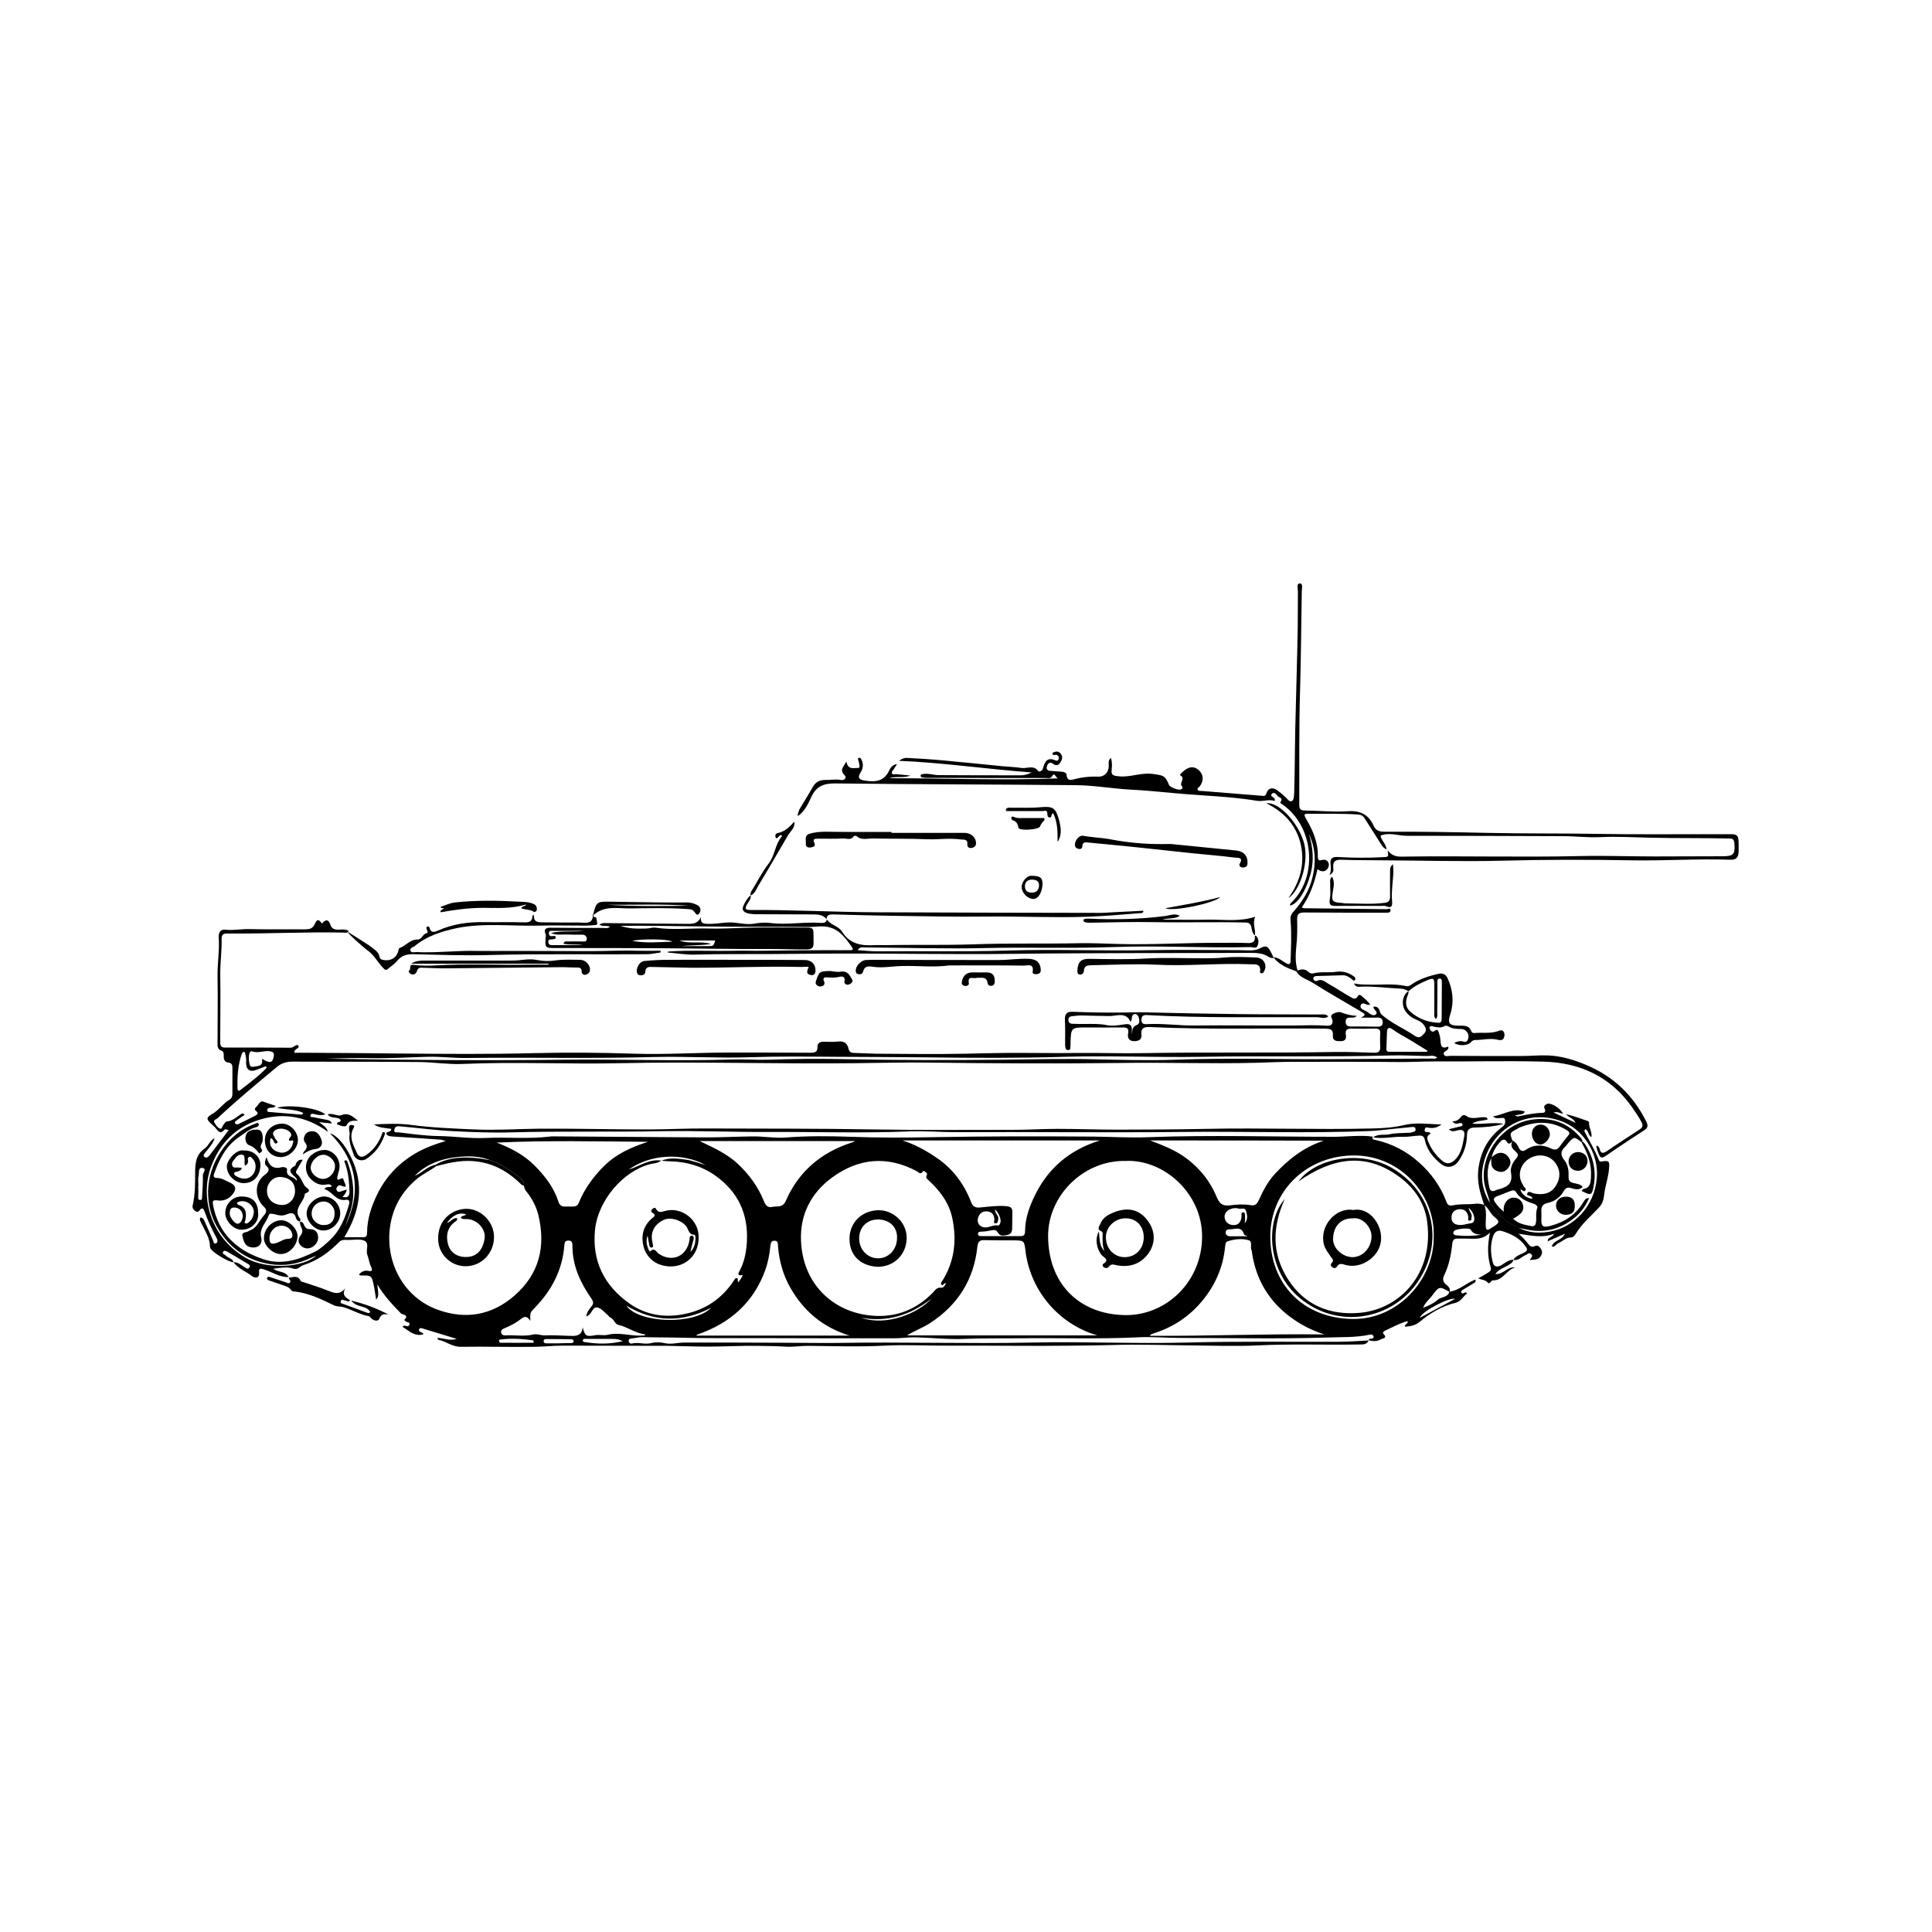 <?xml version="1.0" encoding="utf-8"?>
<!-- Generator: Adobe Illustrator 26.0.2, SVG Export Plug-In . SVG Version: 6.00 Build 0)  -->
<svg version="1.2" baseProfile="tiny" xmlns="http://www.w3.org/2000/svg" xmlns:xlink="http://www.w3.org/1999/xlink" x="0px"
	 y="0px" viewBox="0 0 1000 1000" overflow="visible" xml:space="preserve">
<g id="bg">
</g>
<g id="counters">
	<g>
		<path d="M719.2,587.1c3.2-0.7,6.6-0.6,9.9-0.8c0.4,0,0.9,0.1,1.3-0.1c0.9-0.4,2.5-0.3,2.3-1.7c-0.1-1.5-1.6-1.2-2.6-1.1
			c-3.6,0.3-7.2,0.8-10.9,1.1c-3.3,0.3-6.6,0.8-9.9,0.9c-32.7,1.3-65.4,0.1-98.2,0.5c-39,0.4-77.9-0.1-116.9,0.1
			c-7.7,0-15.4-0.7-23.1-0.4c-24.2,1-48.5,0.2-72.7,0.3c-18.6,0.1-37.1-0.7-55.7-0.4c-26,0.5-51.9-0.1-77.9,0.6
			c-10,0.3-19.9-0.1-29.8-0.6c-9.2-0.4-18.5-1.7-27.8-2.5c-1.5-0.1-2.5-0.2-3,1.4c-0.6,2.2,1.1,1.6,2.1,1.7
			c6.8,0.8,13.5,1.8,20.4,1.9c8.2,0.1,16.5,1.4,24.7,1c11-0.5,22.1,0.6,33.1-0.7c1.3-0.2,2.6-0.1,3.9-0.1c25,0.2,50,0.3,75,0.5
			c8.7,0.1,17.3-0.4,26-0.5c5.7-0.1,11.3,1,17,0.6c11.4-0.9,22.7-0.8,34.1-0.4c14,0.5,28.1,0.5,42.1,0.2c27.8-0.5,55.7-0.5,83.5-0.3
			c9.6,0.1,19.1,0.7,28.6,0.3c31.9-1.2,63.7-0.2,95.6-0.2c6.7,0,13.5-1,20.2-0.1c-0.5,1.7,0.6,1.5,1.7,1.8
			c8.4,1.9,15.8,5.8,22.2,11.5c6.3,5.6,11.2,12.3,14.2,20.3c0.6,1.6,1.3,2.4,3.3,2c2.7-0.6,5.6-0.6,8.3-0.6c2.7,0,5.5-0.9,8.1,0.5
			c1.4,3.4,0.6,6.9,0.7,10.4c0.1,2.3,0.5,3.1,2.7,1.5c0.4-0.3,0.9-0.5,1.4-0.8c3.1-2.1,3.3-2.7,0.3-5.1c-2.1-1.7-2.8-4.5-5.2-6
			c-0.5-1.5-0.9-3.1-1.4-4.6c-1.8-5.6-2.4-11.2-1.1-17.1c1.6-8,5.7-14.2,12.1-19c1.3-1,1.4-2.2,1.2-3.4c-0.2-1.5-1.6-1-2.6-1
			c-1.1,0-2.3,0.4-3.6-0.9c5.7-0.8,10.6-4.7,16.5-2.4c-1.1,2-3.2,1.1-5.2,2.1c1.1,0.2,1.5,0.4,1.8,0.3c4.1-0.8,8.2-1.7,12.4-1.8
			c1.3,0,1.8-0.7,1.3-1.9c-0.7-1.4-0.2-2.1,1.1-2.7c1.9-0.9,7,2.2,8.3,5c-1.4,0-2.5-1.2-4.9-0.6c4.3,2.1,7.9,3.7,11.4,5.4
			c-1-2.4-3.5-2.7-4.9-4.5c3.9,0.9,7.7,2.3,11.4,3.6c0.2,0.1,0.5,0.5,0.5,0.8c-0.2,2.6,1.7,4.9,1.2,7.5c-1.6-0.9-1.4-3.3-3.1-4.2
			c-0.6,0.6-0.6,1.1-0.3,1.6c2.5,4.8,5.3,9.5,7.3,14.5c0.2,0.5,0.6,0.8,1.3,0.7c4-0.7,4.3-0.2,3.9,4c-0.3,3.6-1.4,7.1-2.1,10.6
			c-0.6,3-0.3,6.1-2.8,8.9c-4.2,4.6-9.2,8.6-12.4,14.1c-0.5,0.8-1.3,1.7-2.3,1.7c-2.7,0-4.4,2-6.7,3c-1.1,0.5-1.6,2.1-3.3,1.7
			c0.9-3.4,5.2-3,6.8-6.6c-3.4,1.5-6.1,2.6-8.9,3.9c-0.1-2.4,2.6-1.9,3.2-3.9c-6.3,2.4-12.2,0.8-18.3,0c2.1,1.7,3.7,3.6,5.3,5.6
			c0.7,0.9,1.6,1.4,2.8,0.9c1.3-0.6,2.2-0.5,3.2,0.9c1.1,1.5,1.1,2.6,0.3,4c-1.2,2.2-3.3,1.9-5.8,2.2c0.6-1.2,2-2,0.7-3.1
			c-1.2-1.1-1.9,0.2-2.8,0.5c-2.1,0.8-3.7,3.1-6.4,2.5c1.3-2.2,3.7-2.7,5.7-3.8c1.6-0.9,1.8-1.6,0.6-3.2c-3-4.3-7.3-6.4-12.1-7.9
			c-2.3-0.7-4,0.5-4.7,2.7c-1.5,4.5-1.3,9.1-0.1,13.6c0.6,2.3,2.3,2.5,4.3,1.4c2-1.2,3.8-2.8,6.3-2.9c-0.2,1.6-1.5,2.1-2.7,2.9
			c-2.1,1.3-4.7,1.9-6.6,4.5c4.3,0.4,6.3-4.1,10.2-3.3c-4.5,1.1-6.2,6.8-11.5,6.6c-1,0-1.6,2.3-2.6,1.2c-1.3-1.5-3-1.4-5-2.2
			c2-1.1,3.4-1.9,4.8-2.8c1-0.6,2.2-1.3,1.7-2.8c-1.7-5.6-1.8-11.3-0.4-18.1c-4.2,4.2-8.6,3-12.8,3.1c-1.3,0-2.6,0-3.9,0
			c-1.8-0.1-2.6,0.7-2.8,2.6c-0.6,5.7-1.7,11.2-4.2,16.4c-0.9,1.9-0.7,3.4,1,4.8c1.1,0.9,2.4,2,1.8,3.8c-5.3-3-5.4-3-9.1,2
			c-1.4,1.9-3.5,3.4-4.6,6.2c3-1.1,5.5-2.3,7.5-4.1c1.9-1.7,5.3-1.1,6.1-4.2c5.1-0.7,8.8-4.6,13.5-6.3c0.3,1-0.1,1.4-0.6,1.7
			c-1.9,1.2-3.8,2.3-5.8,3.5c-0.5,0.3-1.2,0.7-0.9,1.5c0.4,0.8,1.1,0.4,1.6,0.1c0.4-0.2,0.8-0.4,1.4,0.4c-2.1,1.4-3.1,4.1-5.9,4.8
			c-7.1,1.7-13.2,5.3-18.7,9.9c-2.3,1.9-4.9,2.3-7.7,2.5c0-1.5,1.8-1.4,1.5-2.9c-4.2,1.1-7.9,3.2-11.8,5c-0.5,0.2-1.3,1-0.8,1.5
			c2.5,2.5-0.5,2.4-1.4,3c-1.9,1.1-4.1,1-6.2,0.4c0.1-0.7,0.7-0.7,1.2-0.8c0.8-0.1,1.7-0.2,1.3-1.3c-0.3-0.8-1-1-1.8-0.8
			c-7.4,1.6-14.9,1.2-22.4,1.5c-25.4,0.8-50.8,0.2-76.2,0.2c-7.3,0-14.5-0.7-21.8-0.3c-20.5,1-41,0.2-61.5,0.5
			c-9.2,0.1-18.4-0.1-27.7,0.3c-8.5,0.4-17.1-0.6-25.6-0.8c-3.7-0.1-7.4,0.5-11.1,0.5c-24,0-48.1,0-72.1-0.1
			c-12.6,0-25.3,0.1-37.9-0.2c-6.6-0.2-13.3-0.1-19.9-0.3c-2.1-0.1-4,0.5-6,0.7c-0.8,0.1-1.6,0.2-1.5,1.2c0,1.1,0.9,1.6,1.7,1.4
			c3.3-0.8,6.6,0.6,9.9-0.2c2.3-0.6,4.7-0.5,7,0c3.4,0.8,6.8-0.3,10.2-0.3c17,0,33.9,0,50.9,0.1c9.6,0,19.1,0.2,28.7,0.1
			c33.5-0.6,67,0.5,100.4-0.2c26.7-0.6,53.4,0.7,80,0c26.2-0.7,52.3-0.3,78.5-0.4c5.2,0,10.5-0.4,15.7-0.7c-0.9,2.1-2.7,2.1-4.6,2.1
			c-17.8,0.3-35.6-0.4-53.4,0.5c-10.6,0.5-21.2,0.1-31.9,0c-14.5-0.1-29.1-0.7-43.6-0.2c-6.4,0.2-12.8,0.2-19.1,0.3
			c-21.5,0.3-43.1-0.1-64.6,0c-11.1,0.1-22.2-0.6-33.4,0c-13.2,0.7-26.4,0.2-39.6,0.1c-4,0-7.9,0.7-11.8,0.4c-5-0.3-10-0.3-14.9-0.4
			c-8.4-0.1-16.8,0.4-25.3,0.4c-6.9,0-13.7-0.3-20.6-0.4c-18.1-0.1-36.2,0-54.3-0.1c-4.7,0-9.4,0.5-14.1,0.6
			c-12.8,0.2-25.7-0.2-38.6,0c-4.5,0.1-7.6-2.8-11.6-3.6c-0.3-0.1-0.5-0.7-0.7-1c3.2,0,6.3,1.7,10.1,0.5c-6.2-1.9-11.9-3.6-17.7-5.4
			c-0.6-0.2-1.3-0.4-1.7,0.3c-0.5,0.9,0.2,1.4,1,1.7c0.5,0.2,1,0.4,1.2,1c-4.6,1.4-7.5-1.8-10.8-3.8c0.3-0.6,0.7-0.7,1.2-0.6
			c0.8,0.2,1.9,0.6,2.3-0.5c0.5-1.3-0.8-1.2-1.5-1.5c-0.4-0.2-0.8-0.6-1.2-1c2.9-2.7-1-2.7-1.7-3.4c-4.3-4.5-8.7-9-12.2-15
			c0.7,6.1,0.7,6.1-0.6,7.9c-0.4-2.4-0.7-4.6-1.1-6.7c-1.2-5.9-1.2-5.9-7.1-5.8c-0.1,0-0.3-0.2-0.7-0.6c1.4-1.4,2.9-2.2,4.8-1.8
			c2.3,0.5,2.2-0.6,1.5-2c-1-2.1-1.2-4.3-2-6.4c-0.9-2.5,1.4-6-1.7-7.3c-2.3-0.9-5.3-0.3-8-0.3c-1.7,0-3.5-0.4-4.9,1.1
			c-5.3,5.4-11.3,9.7-18.7,12c-1.8,0.6-2.4,2.7-5.5,1.6c-2.6-0.9-6.4-0.3-9.8,0.2c2.4,2,6.2,1.1,7.8,4.2l-0.1,0.1
			c-4.6,0.1-8.3-2.6-12.4-3.9c-1.5-0.5-3-1-2.7,1.4c0.4,3.4-2.3,3-3.4,2.2c-3.2-2.6-7.4-3.9-9.8-7.4c2.3,0,3.9,1.4,5.7,2.6
			c0.8,0.5,1.8,1.3,2.5,0.1c0.8-1.2-0.5-1.6-1.3-2.1c-3.3-2-6.6-4-9.9-5.9c-0.7-0.4-2-1.1-2.5,0.1c-0.4,1,0.9,1.2,1.5,1.8
			c1.2,1.3,3.4,1.4,4,3.4c-2.3,0.2-11.3-5.2-12-7.3c-0.1-0.2-0.2-0.4-0.2-0.6c0-4.5-2.5-8.1-4.3-11.9c-0.5-1-1.4-2-0.6-3.4
			c1.5,0.3,1.9,1.6,2.4,2.7c1.3,2.9,2.6,5.9,3.9,8.8c0.4,0.9,0.4,2.6,1.8,1.9c1-0.5,0.7-2,0.1-2.9c-2.4-4.4-4.5-9-6.2-13.7
			c-0.3-1-1.1-2.2-2.3-0.7c-0.6,0.8-1.1,1.5-2.3,0.7c-1.3-0.8-1.8-1.8-1.4-3.3c1.2-5.3,1.2-10.6,1.2-16c0-5,0.2-9.9,4.9-13.1
			c2.1-1.4,2.7-4.3,5.2-5.3c-0.9,2.7-2.8,4.8-4.5,6.9c-0.6,0.8-1.8,1.9-0.8,2.7c1.1,1,2.2-0.2,2.9-1.1c3.2-4.2,6.4-8.4,9.7-12.8
			c-0.9-0.2-1.9-0.5-2.1-0.3c-2.6,3.1-3.7,0.3-5.1-1.2c-0.5-0.5-1-0.9-1.4-1.3c-3.1-2.7-3.3-3.6,0.2-5.6c3.4-2,5.5-5.4,8.8-7.3
			c1.1-0.7,1.5-1.7,1.5-3c0-4.5,0-9,0-13.5c0-1.5-0.4-2.5-2-2.7c-1.8-0.2-2.5-1.4-2.5-3.1c0-1.2,0.2-2.6-1.2-3.1
			c-2.2-0.7-2-2.5-2-4.2c0-11.4,0.2-22.8,0-34.1c-0.1-6.9,1.1-13.7,0.6-20.5c-0.1-2.2,0.9-4.1,3.3-3.8c4.2,0.5,8.3-0.4,12.4-0.3
			c9.8,0.2,19.5,0.1,29.3,0.1c2,0,3.5-0.4,4.5-2.3c0.8-1.5,1.5-4,3.7-1c0.5,0.7,0.6-0.1,0.8-0.3c1.8-1.8,3.1-1,3.7,1
			c0.7,2.3,2.2,2.8,4.3,2.8c1.7,0,3.6-0.5,5.3,0.7c-0.9,1.2-1.9,0.9-2.8,0.8c-19.3-0.4-38.6,0.6-57.9,0.5c-0.8,0-1.5,0-2.3,0
			c-1.8-0.1-2.8,0.6-2.8,2.6c0.2,6.3-0.8,12.6-0.7,18.9c0.2,10.2,0,20.4,0,30.6c0,1.5,0,3,0,4.5c0,1.6,0.7,2.4,2.3,2.4
			c11.4,0,22.8,0,34.1,0.1c1.6,0,3.2-2.2,4-1.1c1.1,1.5-2.5,1.6-2,3.7c1.7,0,3.5,0,5.3,0c16.4,0.1,32.8,0.2,49.3,0.4
			c23.1,0.2,46.3,0.4,69.4-0.2c17.4-0.4,34.8-0.3,52.2,0.3c16.2,0.5,32.4-0.6,48.6-0.6c14.1,0,28.1,0,42.2,0.1c2.2,0,3.8-0.2,3.7-3
			c0-1.9,1.3-2.8,3.3-2.7c2.5,0,5,0.2,7.4-0.1c3.1-0.4,4.8,1,5.4,3.7c0.4,1.8,1.4,2.2,3,2.2c3.8,0.1,7.5,0.3,11.3,0.4
			c15.3,0.1,30.6,0.3,46,0c7-0.2,14-0.3,21-0.4c12.6-0.1,25.3,0.2,37.9,0c11.1-0.1,22.3,0.3,33.4,0.1c33.1-0.6,66.3,0,99.4-0.6
			c6.6-0.1,13.3,0.2,20,0.4c1.9,0,3.2-0.4,3.2-2.6c0-2.4-0.2-4.9,0-7.3c0.2-2.1-0.8-2.6-2.6-2.6c-4.1,0.1-8.2,0.1-12.2,0
			c-2.5-0.1-3.4,0.9-3,3.2c0.4,2.2-0.4,3.3-2.7,3.3c-2,0-4.2,0-4-2.8c0.3-3.5-1.6-3.6-4.3-3.7c-30.2-0.3-60.3,0.6-90.5-0.8
			c-2.6-0.1-4.7,0.3-4.3,3.8c0.3,2.7-1.4,3.5-3.8,3.5c-2.7,0-3.5-1.9-3.1-3.9c0.6-3-0.8-3.2-3.1-3.2c-6,0.1-12,0-18,0
			c-8.5,0-8.5,0-8.7,8.4c0,0.2,0,0.4,0,0.6c-0.2,1.1,0.4,2.8-1.3,2.7c-1.5,0-1.4-1.6-1.5-2.8c0-4.3,0.1-8.6-0.1-12.9
			c-0.1-3.1,1-4.2,4.1-4.1c8,0.3,16.1,0.5,24.1,0.4c4.6,0,9.2-0.2,13.8-0.1c15.9,0.4,31.9,0.7,47.8,0.9c14.2,0.2,28.3,0.1,42.5,0.2
			c1.3,0,2.8-0.4,4,1c-1.9,1.5-4,0.4-5.9,0.4c-29.4-0.1-58.8,0.5-88.1-1.1c-1.8-0.1-2.6,0.5-2.7,2.3c-0.1,1.9,0.9,2.5,2.6,2.4
			c8.4-0.5,16.7,0.8,25.1,0.7c17.1-0.2,34.1,0.1,51.2,0c5.7-0.1,11.3-0.3,17,0.1c1.8,0.1,3.2-0.3,3-2.6c-0.1-1.2-1.7-2.5,0.4-3.6
			c1.4-0.7,3-1.2,4.3-0.6c2.5,0.9,4.9,1.6,7.9,1.7c-0.9,0.9-1.6,0.9-2.2,0.9c-1.7,0.1-3.7-0.4-3.6,2.3c0.1,2.5,2.1,2.3,3.8,2.3
			c4.2,0,8.4,0,12.6,0.1c1.6,0,2.8-0.3,2.8-2.2c0-1.9-1-2.6-2.9-2.5c-2.8,0.1-5.7,0-8.5,0c3.5-1.4,1.7-2.2,0-3.2
			c-8.3-4.9-16.7-9.7-24.8-14.8c-2.9-1.8-6.5-2.6-8.5-5.8c0.2-0.2,0.3-0.3,0.5-0.5c2.1-0.9,4.1-1,5.9,0.8c0.6,0.6,1.6,0.8,2.4,0.6
			c3.9-1,7.9-0.2,11.9-0.8c3.2-0.5,6.2,0.4,8.8,2.2c0.7,0.4,1.3,1.1,0.9,1.9c-0.7,1.1-1.3,0-1.8-0.4c-1.4-1-2.8-2-4.7-1.9
			c-4.5,0.2-9,0.2-13.4,0.4c-0.9,0-1.9,0.4-1.7,1.5c0.1,0.8,1.1,1.3,1.8,1c2.5-1.3,4.2,0.5,6,1.5c3.7,2.1,7.3,4.5,11,6.6
			c1.4,0.8,3,2.1,4.3-0.3c0.4-0.7,1-0.7,1.6-0.2c1.7,1.4,3.4,2.8,4.7,4.6c-1.1,0.5-1.7,0.1-2.4-0.2c-0.9-0.4-2-0.6-2.5,0.6
			c-0.4,1.1,0.3,1.8,1.2,2.3c0.9,0.5,2,0.9,2.8,1.6c1.3,1,2.9,1.9,4,0.7c0.9-1-0.9-2.1-1.4-3.3c-0.1-0.1,0.1-0.4,0.1-0.6
			c1.8-0.1,2.8,0.8,3.2,2.5c0.2,1.1,1,1.7,1.8,2.4c5,4.1,11,6.6,16.2,10.2c2.6,1.7,3.6,0.2,5-1.2c1.5-1.6,0.7-3.2-0.3-4.5
			c-1.2-1.6-3.1-2.3-4.8-3.1c-2.2-1-3.9-2.6-5.1-4.7c-1.8-3.3-0.8-8,2-9.5c0.2,1-0.3,1.8-0.6,2.7c-1,2.7-0.9,5.5,1.2,7.5
			c4.2,3.9,9.4,5.9,15.1,6.1c1.3,0,1.5-1,1.5-2c0-6.3,0.1-12.7,0.1-19c0-0.8,0-1.9-1.2-1.9c-1.2,0-1.1,1.2-1.1,2
			c0,5.1,0,10.3-0.1,15.4c0,1.1,0.3,2.3-0.6,3.5c-1.3-0.9-0.9-2.2-0.9-3.2c0-4.8,0-9.7,0-14.5c0-3.4-0.5-3.6-3.5-2.4
			c-3.6,1.5-7,3.2-9.9,5.8c-1.3-0.9-2.6-1.3-4.2-1.4c-6.8-0.3-13.7-1.3-20.5-1c-1,0-2.5,0.5-3.5-1.7c2.6,0.6,4.7,0.6,6.8,0.6
			c6.7,0.3,13.5-0.7,20.2,0.8c1.4,0.3,2.3-0.5,3.2-1.1c4.2-2.8,8.9-4.2,13.7-5.3c2.1-0.4,3.6,0.3,4.5,2.2c2.8,6,3.5,12.3,1.5,18.7
			c-1.5,4.6-0.8,5.9,4.2,6c2.7,0,5.5-0.4,6.7,3c0.2,0.6,1,0.9,1.6,0.8c4.1-0.4,8.2,0.4,12.2-1c0.9-0.3,1.9-0.8,2.7,0.1
			c0.7,0.8,0.7,1.8,0.5,2.8c-0.4,2-2,1.9-3.3,1.6c-3.9-1-7.7,0.1-11.5,0.1c-0.9,0-1.6,0.2-2.3,1c-1.6,2-6.3,2.3-8.8,0.5
			c1.5-0.7,3-1.2,4.7-0.7c0.8,0.3,1.7,0.3,2.2-0.7c1.4-2.7-0.4-5.8-3.5-5.8c-2.2,0-4.3-0.1-6.2-1.2c-0.7-0.5-1.6-0.7-2.4-0.2
			c-1.7,0.9-3.5,0.6-5.3,0.2c-0.7-0.2-1.6-0.6-2.1,0c-0.4,0.5,0,1.3,0.3,1.8c0.6,0.9,1.5,1,2.2,0.4c1.4-1.2,1.7-0.3,2.1,0.8
			c0.4,1.1,0.7,2.2,0.8,3.4c0.3,2.4-0.1,5.7,4.1,3.9c0.3,0.9-0.1,1.2-0.4,1.6c-0.6,0.9-2.6,1.1-1.8,2.6c0.6,1.2,2.2,0.6,3.3,0.6
			c12.1,0.1,24.3,0.1,36.4,0.1c4.8,0,9.7-0.5,14.4-0.3c6.5,0.3,12.8,2.1,19,4.7c14.4,5.9,24.8,15.8,31.7,29.7
			c1.1,2.3,0.4,3.3-1.3,4.4c-6.2,4.1-12.5,8.1-18.6,12.4c-3.5,2.4-4,2.4-5.4-1.8c-0.3-0.9-0.8-1.8-0.5-2.8c0.7,0.3,1.3,0.8,1.5,1.6
			c0.6,2.8,1.9,2.6,4,1.2c5.5-3.8,11.2-7.4,16.8-11.1c1.3-0.9,1.9-1.8,1-3.7c-1.4-2.7-3.1-5.1-4.8-7.6c-11.2-16-27-23.3-46-23.8
			c-18.8-0.5-37.6,0-56.4-0.1c-6.5,0-13,0.4-19.5,0.3c-18-0.2-35.9-0.1-53.9-0.1c-6.3,0-12.6,0.3-19,0.5
			c-23.6,0.6-47.2-0.3-70.8,0.1c-32.9,0.4-65.8,0.2-98.7-0.2c-12.6-0.2-25.1,0.2-37.6,0.3c-40.5,0.5-81.1-0.9-121.6,0
			c-27.4,0.6-54.7-0.8-82.1,0.4c-7.4,0.3-14.8-0.9-22.1-1c-22-0.2-44-0.1-66-0.2c-3.2,0-5.9,1-8.2,3c-10.3,8.6-20.6,17.1-30.4,26.3
			c-0.7,0.6-2.4,0.9-1.6,2.3c0.7,1.2,1.6,2.5,2.7,3c1.3,0.6,1.3-1.3,2-2c0.5-0.6,1-1.5,1.5-1.6c3.1-0.2,5.2-2.3,7.6-3.9
			c0.5-0.3,1.2-0.5,1.8,0.5c-1.4,0.9-2.8,1.8-4.1,2.8c-0.5,0.4-1.2,0.8-0.8,1.5c0.3,0.7,1.2,0.6,1.7,0.4c3-1.4,5.9-2.9,8.9-4.4
			c0.9-0.5,1.6-1.3,0.4-2.2c-0.8-0.6-1.1-1.3-0.2-2.1c1.2-1.1,2.1-3.6,3.8-2.9c2,0.8,4.2,1.4,6.4,2.2c-1,1.2-2.1,0.8-3,1
			c-0.7,0.1-1.3,0.3-1.4,1.1c-0.1,1.1,0.8,1.1,1.6,1.1c5.2,0.4,10.4,0.9,15.7,1.3c0.5,0,1.1,0.1,1.3-0.9c-4-1.9-8.5-1.5-13.5-2.6
			c5.2-1.8,20.5-0.3,25,3.4c-1.9,0.6-3.7,0.4-5.4-0.1c-0.8-0.2-2-0.5-2.3,0.5c-0.3,1.4,1.1,0.9,1.8,1.1c2,0.5,4,0.8,6,1.2
			c1.2,0.2,2.5,0.3,3.3,2c-2.4-0.2-4.5-0.4-6.6-0.7c1.6,1.5,3.8,2.3,4.5,5c-10.8-7.8-22.6-10.1-35.2-6.3
			c-12.9,3.9-21.2,12.8-25.5,25.1c-5.2,14.8-0.5,35.5,18.1,46.4c11,6.4,29.8,5.1,36.6-1.1c-2.1,0.9-3.7,1.6-5.4,2.3
			c-6.9,2.8-14.1,3.2-21.2,1.6c-11.2-2.5-19.5-9.3-25-19.2c-3.1-5.6-4.5-11.8-4.4-18.2c0.2-7.3,2.5-14.1,6.5-20.2
			c4.4-6.7,10.1-11.8,17.8-14.5c0.6-0.2,1.5-1,1.9,0.1c0.3,0.8-0.5,1.4-1.2,1.6c-3.5,0.8-5.9,3.1-8.8,5c-7,4.7-10.3,11.5-13,18.9
			c-0.5,1.4-0.5,2.4,1.3,2.4c2.6,0,4.6,1.4,6.8,2.4c3.3,1.5,3.5,3.6,1.2,6.3c-2,2.4-4.7,3.4-7.8,2.9c-2.3-0.3-2.5,0.5-2.1,2.5
			c2.8,14.7,12.2,23.3,25.8,27.9c9.6,3.3,18.5,0.4,27.1-3.9c2.7-1.4,5-3.6,7.3-5.7c5.6-5.1,8.2-11.8,10.2-18.9
			c0.4-1.3-0.1-2.4-1.5-2.2c-5.4,1-7.1-4.4-11.3-5.5c1.1-1.9,2.8-0.5,3.8-1.5c-0.6-1.2-1.6-1.1-2.7-0.9c-3.1,0.6-5.7-0.5-7.9-2.6
			c-3-2.8-3.6-7.3-1.5-10.8c2-3.3,7.3-5.4,10.6-4.1c3.9,1.5,6.2,5.5,5.4,9.7c-0.3,1.4-0.8,2.7-1,4c-0.1,0.8-0.3,1.8,1.3,1
			c2.2-0.9,1.5-0.3,2.3,1.4c1.7,3.5,0.1,2.6-1.9,1.9c-0.9-0.3-1.4,0.2-1.9,0.9c-0.4,0.6-0.4,1.2,0,1.8c0.5,0.8,1.2,0.7,2,0.4
			c1-0.4,2-0.6,3.1-1c-0.3,1.6-1.1,2.7-2.2,3.8c2.4,0.6,3.6-0.1,3.6-2.6c-0.1-5-0.6-10-2.3-14.8c-0.2-0.5-0.8-1.3,0.2-1.5
			c0.6-0.2,0.9,0.4,1.1,1c2.3,6.4,3.5,13,2.7,19.8c-0.6,4.7-2.4,9.1-4,13.4c8.6-17.7,6.4-33.9-7.8-48.2c3.5,1,7.6,5.6,10.9,12.4
			c7,14.3,4.7,27.9-3.5,41.4c3.6,0,6.6-0.1,9.6,0c1.8,0.1,2.2-0.9,2.2-2.3c0-6.9,2.1-13.3,5-19.4c4.7-9.9,12-17.4,21.6-22.6
			c4.3-2.3,8.9-4,14.1-5.5c-1.2-0.3-1.8-0.6-2.5-0.7c-8.1-0.6-16.1-1.1-24.2-1.6c-1.5-0.1-3.4-0.1-4-1.4c-0.5-1.2,1.9-0.8,2.4-1.9
			c0.1-0.2,0.1-0.4,0.1-0.7c-3-0.5-6.2-0.4-8.9-2.3c6.3-0.3,12.6-0.6,18.8,0.2c11,1.5,22.1,1.9,33.2,2.4c11.3,0.5,22.7-0.3,34-0.4
			c18.6-0.1,37.3,0.4,55.9,0.4c10,0,20.1-0.6,30.1-0.5c29.2,0.1,58.4,0,87.6,0.5c23.7,0.4,47.3,0.2,71,0.2c7.7,0,15.4-0.5,23.1-0.5
			c10.4,0,20.8,0.4,31.2,0.4c15.3,0,30.7-0.1,46-0.4c28.5-0.6,57.1,0.5,85.6-0.2c5.6-0.1,11.3-0.5,16.8-1.8
			c6.3-1.5,12.5-0.4,19.2-0.3c-2.5,2-4.9,2.1-7.3,1.6c-0.9-0.2-1.1,0.1-1.3,0.8c-0.2,0.7-0.2,1.3,0.6,1.5c0.8,0.2,1.7-0.3,2.4,0.9
			c-2.4,1.1-1.9,2.8-1,4.7c1.5,3.5,3.8,6.5,6.6,9c2.4,2.2,4.7,2.1,7-0.2c3.4-3.4,4-7.9,4.8-12.3c0.4-2.6-0.6-3.5-3.2-3
			c-1.5,0.3-3.1,1.2-4.8-0.5c2.2-0.5,3.9-1,5.7-1.4c0.6-0.1,1.5-0.2,1.4-1c-0.1-1-1-0.9-1.8-0.7c-1.1,0.2-2.2,0.7-3.4-1
			c2.3,0.1,3.5-1.2,4.6-2.5c1.4-1.7,2.9,0,3.5,0.3c3,1.2,5.9-0.2,8.8,0.1c0.5,0.1,1.1,0,1.3,1.1c-2.5,0.9-5.5,0.4-7.9,2.2
			c5.4,0.5,10.8-0.9,16.2,0.1c-4.9,1.4-9.9,1.8-14.8,1.9c-3.2,0-4.2,1.3-4.2,4.1c-0.1,4.8-1.6,9.2-4.3,13.2c-2.3,3.3-6,4.1-9.2,1.5
			c-4-3.2-7.2-7.2-8.3-12.3c-0.4-2.1-1.5-2.4-3.1-2.3c-2.7,0.1-5.3,0.7-8,0.6c-5.2-0.2-10.4,1.2-15.7,0.3
			C713.5,586.7,716.5,587.7,719.2,587.1z M225.8,603.6c-3.2,2.3-6.8,4-9.9,6.5c-7.8,6.5-12.6,14.8-14,24.8
			c-2.6,18.2,6.8,36.7,24.9,43.1c14.3,5.1,27.8,2.8,39.5-7.4c12.9-11.3,16.2-25.4,12.4-41.5c-1.1-4.5-3.2-8.6-6.1-12.2
			c-0.8-0.9-1.3-2-1.4-3.2c0.3-2.7-1.8-3.9-3.5-5.2c-4.3-3.2-8.8-6.3-14-8c-5.3-2.1-10.8-2.2-16.3-1.7c-9.7,0.9-17.4,4.3-22.7,9.8
			c3.9-1.6,6.6-5,10.7-5.7C225.5,603.1,225.6,603.4,225.8,603.6z M802.6,637.4c12-2.3,22.6-12.8,23.9-27.5
			c1.1-11.7-5.8-24-16.5-28.8c-16.1-7.2-33.3-0.1-40.1,15.2c-3.9,8.8-4,17.8,1.3,26.3c3.5,5,7.2,9.7,13.2,11.9
			c0.6,0.2,1.1,0.7,1.6,1C791.3,638.2,796.8,638.5,802.6,637.4z M306.2,676.1c1-1.2,1.1-2.1,0-3.8c-5.7-8.2-9.9-17-9.9-27.3
			c0-1.5-0.1-2.9-2.1-2.9c-1.8,0-2,1.2-2.1,2.6c-1,12.6-6.5,23.1-15.2,32.1c-2.5,2.6-2.6,2.5-2.4,6.9c-2.4-3.8-4.2-1.4-6.2,0
			c-2.3,1.6-4.8,2.8-7.4,3.9c-1,0.4-1.7,1-1.5,2.1c0.2,1.2,1.1,1.5,2.1,1.5c4.9-0.3,9.8,0.7,14.7-0.5c1.9-0.4,3.9,0.6,6,0.5
			c3.8-0.2,7.7,0.1,11.6,0.2c3.5,0.1,7.3,0.7,7.8-4.4c1.1,4.5,1.8,5,6.5,4.1c2.1-0.4,4.4,0.3,6.4-0.2c6-1.5,11.8,0.7,17.6,0.4
			c0.5,0,1.1-0.1,1.6-0.1c0.1,0,0.1-0.2,0.3-0.5c-5.1-0.6-9.2-3.9-14.1-5c-1.6-0.4-2.2-3-4-3.8c-0.5-0.2-0.8-0.7-1.2-1.1
			c-1.7-1.4-3.3-3.5-5.3-4c-2.6-0.7-3,2.9-4.8,4c-0.4,0.2-0.7,0.4-1.1,0.6C303.6,679.2,305,677.7,306.2,676.1z M354.9,600.2
			c3.2,0.4,6.3,1.7,10.3,2.8c-12.5-6.7-29-5.4-39.8,2.4c5.7-1.8,10.6-5.6,16.8-4.7c-1.7,1.5-4,1.4-5.9,1.9
			c-14.1,3.8-26.7,18.9-28.3,33.7c-1.7,16.4,4.7,29.1,17.8,38.4c8.7,6.1,18.7,7.6,29.1,5.3c10.7-2.3,18.9-8.1,24.9-17.1
			c0.4-0.6,0.7-1.5,1.6-1.3c1,0.3,0.1,1.3,0.7,2.1c0.5-0.6,0.9-1.1,1.3-1.7c0.4-0.6,0.7-1.3,1.1-2.1c-3.1,0.8-2.4-1-1.6-2.3
			c2.5-4.7,3.4-9.8,3.7-15.1c0.7-14.3-4.6-25.6-16.2-33.9c-7-5-14.9-7.3-23.5-7.5c-1.5,0-3-0.2-4.5-0.3
			C346.5,599,350.8,599.7,354.9,600.2z M698.9,598.1c-23.7,1-41.3,19-41.4,41.7c-0.1,24.7,16.9,42.6,42.7,42.9
			c23.2,0.3,42.1-20.2,41.9-42.7C742.8,617.9,724.1,597,698.9,598.1z M487.5,665.1c-1.1-0.7,0-1.6,0.3-2.2c6.3-10.1,7.5-21,5.1-32.4
			c-1.7-8.1-6.5-14.3-12.5-19.8c-1.2-1.1-1.2-1-0.6-2.8c0.2-0.6-0.2-0.8-0.5-1c-0.5-0.4-1.2-1.2-1.6-0.6c-1.2,1.9-2.2,0.5-3.2-0.1
			c-15.2-8.1-30-6.8-43.7,3.2c-11,8-16.8,19.3-16.2,32.9c0.9,21.9,16.2,37,37,38.7c12.3,1,22.8-3.2,31.4-12.1c1.1-1.2,2-2.7,4.2-2.4
			c1.2,0.2,1.7-1,2.5-2.2C488.3,663.9,488.3,665.6,487.5,665.1z M542.5,639.8c0.1,24.8,16.2,40.5,39.8,40.9
			c21.3,0.3,39.8-17.2,39.9-40.6c0.1-22.5-19.9-40.2-39.7-39.2C560.6,600.5,542.4,619.1,542.5,639.8z M530.8,647.7
			c0-0.1,0-0.2,0-0.3c-0.7-5.3-0.7-5.3-6-5.4c-5.1,0-10.3,0-15.4-0.1c-2.4-0.1-3.2,0.9-3.5,3.3c-1.8,17.1-10.1,30.3-24.6,39.7
			c-3.7,2.4-7.8,3.8-11.8,6.3c16.4,0,32.8,0,49.1,0c16.5,0,32.9,0,49.4,0C548.3,685.5,533.5,668.5,530.8,647.7z M485,599.4
			c8.2,5.6,14,13.4,17.6,22.7c0.9,2.4,2.2,3.1,4.5,2.9c4.6-0.4,9.1-1.1,13.7-0.7c2.3,0.2,3.3,0.9,3.2,3.3c-0.1,2.7,0,5.4-0.1,8
			c0,1.7-0.5,3.3-2.5,3.6c-1.7,0.3-3.7,0.9-4.9-1.2c-0.6-1.1-1.4-1.5-2.7-1.3c-2,0.4-4,0.8-6,0.8c-0.8,0-1.6,0.2-1.6,1.2
			c0,1.1,0.9,1,1.6,1.1c6.9,0,13.7,0,20.6,0c2.4,0,2.1-1.9,2.2-3.2c0.1-5.7,1.9-11,4.2-16.1c6.9-15.2,18.3-25.2,34.5-30.2
			c-34.1,0-68.2,0-102.2,0C473.8,592.4,479.6,595.7,485,599.4z M685.5,690.7c-6-1.9-11.4-4.6-16.5-8.2c-11.9-8.4-18.9-19.9-21-34.3
			c0-0.3,0-0.7-0.1-0.9c-1.1-1.7,0.7-4.8-1.7-5.4c-3.5-1-7.3-0.5-10.8,0.6c-1,0.3-1.2,1.7-1.3,2.8c-1,10.6-5.1,19.9-11.8,28
			c-6.6,8-15,13.6-25,16.8c-0.4,0.1-0.8,0.3-1.2,0.4c-0.2,0.1-0.3,0.3-1.1,0.9C625.7,691.6,655.5,690.3,685.5,690.7z M595.3,590.3
			c6.1,2.3,11.7,4.5,16.7,7.8c7.9,5.3,13.9,12.4,17.6,21.1c1.4,3.3,2.7,5.2,6.9,4.7c3.5-0.5,7.3-0.7,10.9-0.1
			c2.2,0.4,3.2-0.6,4.1-2.5c2.2-4.9,4.7-9.7,8.3-13.6c7.1-7.7,15.2-14,25.4-17.3C655.4,590.3,625.7,590.3,595.3,590.3z M409.3,666.9
			c-3.9-6.6-5.9-13.9-6.6-21.6c-0.1-1.3,0.2-3.1-1.8-3.1c-2-0.1-2,1.8-2.2,3c-0.4,4.2-1.2,8.2-2.6,12.2
			c-6.1,16.8-18.1,27.4-34.7,33.2c-0.4,0.1-0.7,0.2-1,0.7c26.4,0,52.8,0,79.3,0C426.2,687.1,416.2,678.9,409.3,666.9z M382,602.5
			c5.8,5.5,10.3,11.6,13.3,19c0.8,2.1,1.9,3.8,4.4,3.2c2.5-0.6,5.4,0.7,7.1-3.3c6.6-15,18.1-24.8,33.7-29.9c0.7-0.2,1.4-0.4,2-0.9
			c-26.8,0-53.6,0-80.4,0C369.3,594,376.2,597.1,382,602.5z M276.5,603.1c5.4,5.4,10.1,11.3,12.5,18.8c0.5,1.6,1.4,2.6,3.2,2.6
			c1.5,0,3,0,4.5,0c1.5,0,2.4-0.7,2.9-2c3-7.3,7.6-13.6,13.2-19.1c6.4-6.3,14.2-9.7,22.6-12.4c-26-0.2-52-0.8-78.3,0.4
			C264.3,594.2,271,597.6,276.5,603.1z M738.3,546.6c-6.1-0.1-12.2-0.5-18.3-0.3c-32.7,0.9-65.4,0.1-98.2,0.7
			c-23.7,0.4-47.4-0.7-71.1,0c-23.1,0.7-46.1,0.6-69.2,0.3c-16.2-0.2-32.4-0.2-48.6-0.3c-14.7-0.1-29.5-0.3-44.2,0.2
			c-16.6,0.6-33.3-0.5-49.9-0.1c-32.5,0.9-64.9,0.1-97.4,0.5c-6.8,0.1-13.4-0.8-20.2-0.6c-9.5,0.2-19,0.9-28.6,0.7
			c-7.8-0.2-15.6,0-23.4,0.3c0.9,0,1.7,0,2.6,0c40.5,0.7,80.9,1,121.4,0.5c28.5-0.3,57.1,0.8,85.6-0.1c6.4-0.2,12.8,0.3,19.2,0.1
			c12.7-0.4,25.3-0.6,38-0.3c27.9,0.6,55.8,0.6,83.7,0.3c15.8-0.2,31.5-0.6,47.2-0.2c13.8,0.3,27.7,0.7,41.5,0.2
			c27.6-1,55.1-0.1,82.7-0.3c16.7-0.1,33.5-0.2,50.2-0.3c0.8,0,1.7,0.3,2.6-0.6C741.9,546,740.1,546.6,738.3,546.6z M588.7,530.4
			c1.4-0.5,1.2-3.5,0.1-4.9c-0.8-1-2.4-1-2.9,0.8c-0.2,0.8,0.1,1.7-0.8,2.5c-2.3-5.2-7.2-2.9-10.6-2.9c-4.9,0-9.8-0.2-14.6-0.3
			c-1.7,0-3.4,0.2-5.1,0.4c-1.1,0.1-1.8,0.6-1.8,1.8c0,1.4,0.7,2,1.9,2.1c2.2,0.1,4.5,0.1,6.7,0.1c3.7,0,7.4-0.2,11.2,0.6
			c2.9,0.6,6.2,0.1,9.2-0.4c3.4-0.6,4.1,0.9,3.8,3.8c-0.1,0.4,0,0.9,0,1.3C586.2,533.4,585.8,531.4,588.7,530.4z M729,537.8
			c-2.8-1.6-5.6-3.1-8.2-5c-1.8-1.3-2.8-0.9-2.9,1.3c-0.1,2.9-0.2,5.8-0.3,8.7c-0.1,1.1,0.4,1.6,1.5,1.6c6.5,0,13,0,19.5,0
			c0.1-0.2,0.1-0.4,0.2-0.6C735.4,541.8,732.3,539.7,729,537.8z M167.2,610.2c3.3,0,6.3-3.3,6.2-6.9c-0.1-2.7-3.2-5.6-6-5.6
			c-3.3,0-6.6,3.5-6.6,6.9C161,607.5,164.1,610.2,167.2,610.2z M132.3,553.9c-2.9,1-4.8-0.2-4.9-3.3c0-1.6,0.1-3.2-0.4-4.8
			c-0.2-0.5,0.1-1.2-0.7-1.3c-0.6-0.1-0.9,0.4-1.1,0.9c-2.1,5.8-2.4,11.7-2.3,17.8c0,1.2,0.6,1.8,1.5,1c4.7-3.7,9.6-7.2,13.7-11.6
			c-0.2-0.2-0.4-0.5-0.6-0.7C135.9,552.6,134.1,553.2,132.3,553.9z M141.7,546.8c0.3-1.9-0.4-2.4-2.1-2.7c-3-0.4-6,1.2-9.1,0.1
			c-0.8-0.3-1.3,0.5-1.5,1.3c-0.4,1.8-0.2,3.6,0.2,5.4c0.3,1.6,1.8,1.4,2.9,1.1c1.4-0.3,3.4-0.1,3.6-2.4c0-0.5,0-1,0-1.6
			C139.6,550.6,141.1,550.2,141.7,546.8z M761.7,629.9c-0.2,0.8,0.2,2-1.1,1.9c-1.2-0.1-0.5-1.2-0.6-1.8c-0.3-2.8-2-4.3-4.7-4.1
			c-2.7,0.2-4.2,2-4,4.7c0.1,1.7,1.1,2.8,2.6,3.2c2.6,0.8,5.2-0.4,7.7-0.7c2.5-0.4,1.8-5.3-1.4-7.9
			C760.5,627.3,762.1,628.3,761.7,629.9z M645,627c-0.6-2.3-2.4-1.1-3.7-1.4c-1.3-0.4-2.7-0.4-4.1,0.1c-2.4,0.8-3.7,2.7-3.3,4.8
			c0.4,1.9,1.9,3.5,4.4,3.6c2.5,0.1,3.7-1.3,4.2-3.5c0.1-0.5,0.1-1,0.1-1.6c0-0.6-0.2-1.4,0.7-1.5c1.1-0.1,1.1,0.8,1.1,1.6
			c0.1,1.4,0.1,2.7-0.2,4.1C646,631.2,645.6,629.1,645,627z M516.7,631c-0.2,0.9-0.2,2.3-1.4,2.2c-1.3,0-0.6-1.3-0.6-2.1
			c-0.2-2.5-1.4-4-4-4.1c-2.7-0.1-4.1,1.5-4.6,4c-0.4,2.3,1.2,4.1,3.5,4.3c2.4,0.2,4.4-1.4,6.9-1c0.8,0.1,1.2-1,1.4-1.9
			c0.2-1.7-1-4.7-2.9-6.4C514.9,628.1,517.1,629.2,516.7,631z M324.2,675.8c6.5,9.2,35.1,10.1,43.9,1.1
			C353,684.7,338.6,684.4,324.2,675.8z M314.8,693c-3.8,0-7.7,0-11.5,0c-0.6,0-1.4-0.2-1.6,0.7c-0.2,0.9,0.7,0.9,1.3,1
			c6.3,1,12.6,1.1,19.3-0.5C319.6,692.7,317.2,693.1,314.8,693z M445.9,682.1c13.2,4.5,29.5-2.5,36.2-9.9
			C471,680.9,459.2,684.4,445.9,682.1z M259.4,693.3c-0.6,0.1-1.2,0-1.1,0.7c0,0.3,0.4,1,0.6,1c5.8,0.1,11.5,0,17.3,0
			c0-0.4,0-0.8-0.1-1.2C270.6,693,265,692.6,259.4,693.3z M761.3,636.5c-0.6-1.2-7.9-0.5-8.7,0.7c-1,1.4,0.1,2.1,1.2,2.2
			c4.3,0.5,8.6,0.4,12.9-0.3C764.6,638.8,762.5,638.9,761.3,636.5z M102.6,619.3c0,0.9-0.1,1.9,1.1,1.8c1.1,0,0.8-1,0.9-1.7
			c0.2-3.7,0.5-7.4,0.4-11.2c0-1.2,2.4-3.5-0.5-3.7c-2-0.1-1.4,2.7-1.7,4.1c-0.4,1.7-0.1,3.6-0.1,5.4c0,0-0.1,0-0.1,0
			C102.7,615.9,102.7,617.6,102.6,619.3z M295.5,695.2c0.6,0,1.4-0.2,1.4-1c0-0.8-0.8-1-1.4-1c-4.3-0.1-8.5-0.1-12.8-0.1
			c-0.7,0-1.3,0.2-1.3,1.1c0,1.1,0.8,1.1,1.6,1.1c2,0,4,0,6.1,0c0,0,0,0,0,0C291.2,695.2,293.4,695.2,295.5,695.2z M753.1,672.3
			c-2.8-1-17.3,6.5-18.2,9.8C741.1,678.8,747.1,675.5,753.1,672.3z M643.9,638.9c-1.3-4.5-4.8-2.5-7.5-2.6c-1,0-2,0.3-2,1.6
			c0,1.2,0.8,1.9,2.1,2c3,0,6,0,9.1,0C644.9,639.4,644,639.3,643.9,638.9z"/>
		<path d="M413,422.4c3.4-2.4,5.2-6.1,6.8-9.6c2.6-5.8,6.4-7.4,12.7-7.3c41.5,0.5,83.1,0.5,124.6,0.9c9.4,0.1,18.7,1.8,28.1,2.3
			c7.8,0.4,15.6,1.2,23.4,1.9c14.1,1.3,28.2,1.6,42.1,3.9c3.1,0.5,6-1,9.1,0.1c0-0.7,0.1-0.9,0-1.1c-0.4-1-2.7-1.3-1.5-2.6
			c1.1-1.3,2.4,0.3,3.1,1.2c0.7,0.8,3,0.9,1.4,3c-0.5,0.6,0.8,1.1,1.3,1.5c16.1,11.5,18,36.9,4.7,50.2c-0.5,0.5-1.2,1-1.1,1.9
			c3.9-0.6,8.3-7.6,10.7-16.5c1.8-6.9,1.2-13.7-0.9-20.5c3.5,7.3,3.7,14.8,1.8,22.6c-1.7,6.9-5.3,12.5-9.9,17.7
			c-1.3,1.4-1.6,2.6-1.4,4.8c0.6,6.8,0.2,13.7,0,20.6c0,2-1.2,1.9-2.6,1c-2-1.2-3.8-2.9-6.3-2.9c3.1,4,7.5,5.7,12,7.3
			c0.2-0.2,0.3-0.3,0.5-0.5c-1.3-4.2-1-8.6-0.6-12.8c0.5-4.5,0.5-9,0.4-13.5c-0.1-2.8,0.8-3.7,3.7-3.7c13.3,0.1,26.6,0.1,39.9,0.1
			c1,0,1.9,0,2.9,0c0.9,0,2-0.2,1.8-1.3c-0.1-1.5-1.3-0.4-1.9-0.5c-14.2-0.2-28.3-0.3-42.5-0.5c-0.5,0-1.1,0-1.4-0.6
			c4.1-5.9,6.5-12.5,8-19.6c0.8,0.4,1.4,0.9,2.1,1c1.4,0.3,2.5-0.3,3.3-1.5c0.6-1,0.7-2,0.2-3.1c-0.7-1.2-1.9-1.5-3.1-1.2
			c-1.8,0.6-2.3,0-2.3-1.8c0.2-7.3-2.6-13.6-6.2-19.7c-1.4-2.4-0.5-2.4,1.4-2.4c8.6,0.1,17.1-0.2,25.7,0.4c1.5,0.1,2.6,0.7,3.4,2.1
			c2.8,4.5,5.8,9,8.6,13.5c0.6,1,1.3,1.8,2.7,2.5c-0.3-2.5-1.8-3.9-2.7-5.7c-0.6-1.2-0.7-1.6,1.1-2c4.1-0.9,8,0.6,12.1,0.6
			c26.9,0,53.9,0.1,80.8,0.2c6.4,0,12.8,0.8,19.2,0.5c8.8-0.4,17.5,0.1,26.2,0.3c13.6,0.3,27.2,0.1,40.9,0.4c1.6,0,2.2,0.6,2.4,2.3
			c0.5,5.9-0.4,6.9-6.2,6.9c-11.7,0-23.4,0.1-35.1,0.1c-12.9,0-25.8-0.5-38.6-0.2c-30.9,0.7-61.8-0.2-92.7,0.3c-3.1,0-5.1-1-6.9-3.3
			c0.6,3.7,0.6,3.4-3.2,3.6c-7.4,0.4-14.8,0.3-22.2-0.1c-2.7-0.2-4.6,0.3-4.1,3.8c0.2,1.6,0.4,3.2-0.5,5.5c2.4-1.3,1.9-2.7,1.9-3.8
			c-0.3-3.3,1.1-4.2,4.3-4.1c7.4,0.3,14.7,0.2,22.1,0.3c20.2,0.1,40.3,0.7,60.5,0.2c22.5-0.6,45-0.6,67.5-0.2
			c17.1,0.3,34.1-0.9,51.1-0.3c3.1,0.1,4.2-1.2,4.3-4.2c0.1-10.1,0.4-9-8.7-9c-21.8-0.1-43.6,0.2-65.4-0.2
			c-18.7-0.3-37.4-0.1-56-0.5c-17.7-0.4-35.5-0.7-53.2-0.6c-2.5,0-4.4-0.5-5.5-2.9c-2.6-5.8-6.8-8.2-13.4-7.7
			c-7.5,0.5-15-0.3-22.5-0.4c-2.2,0-2.7-1-2.7-3c0.1-19.6-0.2-39.3,0.4-58.9c0.5-17.2,0.6-34.3,0.9-51.5c0-1.5,0.8-4.1-1-4.1
			c-1.9,0-1,2.6-1,4.1c-0.1,6.2,0,12.5-0.1,18.7c-0.3,17.8-0.9,35.6-1.3,53.4c-0.2,10.2-0.2,20.4-0.5,30.5c0,0.9,0,1.7-0.1,2.6
			c-0.1,1.3-0.1,2.9-1.3,3.4c-1.2,0.4-2-1-2.8-1.8c-1.5-1.4-3-2.7-4.7-3.9c-2.3-1.7-4.7-1.1-5.5,1.6c-0.5,1.6-1.3,1.4-2.4,1.3
			c-10.3-0.8-20.7-1.7-31-2.5c-0.7-0.1-1.6,0.2-2.1-0.5c-0.6-0.9,0.4-1.2,0.9-1.8c2.5-3.2,2-6.8-1.1-9c-3.1-2.2-6.2-0.3-8.8,2.6
			c-0.1,0.1-0.2,0.6-0.2,0.6c3.1,1.4-0.6,3.9,0.9,5.6c0.5,0.5,0.5,1.2-0.2,1.6c-1.2,0.8-5.8-0.9-6.4-2.2c-2.1-5-2.9-4.9-8.3-5.7
			c-6.1-0.9-11.8,1.9-17.8,1.2c-2.6-0.3-4-0.4-3.6-3.5c0.2-1.8,0.3-3.8-0.4-6c-1.6,1.4-1.1,2.9-1.1,4.2c-0.1,3.3-2.2,5.6-5.5,5.5
			c-4.3-0.2-8.6,0.3-12.7,1.4c-1.8,0.5-3.4,0.5-3.6-2.1c-0.1-1.6-1.6-1.8-3-1.9c-1.8-0.1-3.6-0.3-5.4-0.4c-1.8-0.1-2.3-1.1-1.7-2.7
			c0.6-1.6,1.8-2,3-1c1.6,1.2,2.8,0.9,3.8-0.6c0.9-1.4,1.5-2.9,0.3-4.5c-1.1-1.5-2.5-1.4-4-0.7c-0.2,0.1-0.3,0.5-0.4,0.8
			c0.7,1,1.7,0.1,2.4,0.5c0.9,0.5,1.1,1.3,0.8,2.2c-0.3,0.9-0.9,0.9-1.8,0.5c-2.9-1.3-4.8-0.4-5.8,2.7c-0.2,0.6-0.4,1.2-0.6,1.8
			c-0.4,1.2-1.9,1.6-2.3,1.1c-2.4-3.3-5.8-1.2-8.6-1.6c-3.2-0.5-6.6-0.6-9.9-0.9c-10.2-1-20.4-2.1-30.6-3c-6.3-0.6-12.6-1-18.9-1.3
			c-1.4-0.1-2.9,0.6-4.1,1.5c22.7,0.9,45.1,4.3,68.6,6c-2.4,1.3-4.1,1.5-5.8,1.5c-14.1,0-28.1,0-42.2-0.1c-2.6,0-5.1-1-7.7-0.6
			c-0.7,0.1-1.7,0-1.7,1c0,0.7,0.9,0.9,1.5,0.9c0.7,0.1,1.5,0.1,2.2,0.1c20.5,0.1,41,0.1,61.5,0.1c1.1,0,2.1,0.5,3.1-1.3
			c0.9-1.6,1.7,0.9,2.7,1.5c-29.1,1.1-58.1-0.1-87.2-0.1c3.6-1.2,7.4,0.1,10.9-1.4c-2.5-0.2-5-0.5-7.5-0.7c-0.7-0.1-1.5,0.6-2-0.4
			c-0.4-0.8,0.4-1.4,0.8-2c0.5-0.8,1-1.6,1.8-2.8c-2.4,0.3-3.4,1.9-4,3.2c-2.7,5.9-7.5,6.2-12.9,5.3c-2.9-0.5-3.6-1.6-2-4.1
			c1.4-2.2,1.6-4.4,0.5-6.7c-0.3-0.6-0.7-1.2-1.4-0.9c-0.7,0.3-0.3,0.9-0.2,1.4c0.4,1.4,1.2,3.9-0.2,3.8c-2-0.1-5.3,1.2-6-3.4
			c-1.3,2.7-3.8,4.2-1,7.1c1.6,1.6-0.4,2.9-2,2.5c-2.7-0.5-5.3,0.1-8,0c-3,0-5,1.1-6.5,3.8c-2.2,3.9-4.6,7.7-6.9,11.6
			C413.4,420.3,412.7,421.2,413,422.4z"/>
		<path d="M656.7,495.3c-3.1-2.1-6.6-2.1-10.2-2.1c-17.8,0.1-35.6,0.1-53.4,0.1c-22.7,0.1-45.4,0.1-68.2,0.4
			c-33,0.4-65.9-0.3-98.9-0.1c-8.6,0.1-17.1,0.1-25.7,0.2c-13.6,0.1-27.2-0.1-40.8,0.3c-4.7,0.1-9.2-0.7-14-1.1
			c0.4-0.4,0.4-0.5,0.5-0.5c11.4-0.8,22.9-0.1,34.4-0.4c4.9-0.1,10,0.1,15,0c11.2-0.1,22.4-0.3,33.7-0.3c3.5,0,7.1,0.1,10.6,0
			c0.8,0,2.5,0.2,1.3-1.5c-3.7-5.3-7.4-10.5-14.9-10.8c-2.5-0.1-4.9,0.3-7.3,0.3c-18.9-0.2-37.8,0-56.7-0.3
			c-13.6-0.2-27.2-0.4-40.9-0.3c4.3,1.6,8.8,1.5,13.2,1.4c1.7,0,3.4-0.7,5.1-0.4c9.2,1.3,18.3,0.1,27.5,0.4
			c7.8,0.2,15.7-0.4,23.5-0.5c7.6-0.1,15.2,0,22.9,0c8.9,0.1,7.5-1,7.7,8.1c0,2.4-1,3.1-3.3,3.2c-6.5,0.1-13-0.2-19.5-0.2
			c-18.7,0.1-37.3-0.3-56-0.4c-18.1-0.1-36.3-0.1-54.4-0.1c-5.9,0-5.9,0-5.4-6c0-0.3,0.1-0.7,0-0.9c-1.5-3.3,0.5-3.7,3-3.6
			c8.9,0.1,17.8,0.1,26.7,0.1c1.1,0,2.3,0.4,3.5-0.6c-1.7-0.9-3.7,0.1-5.4-1.1c1.4-1.1,2.8-0.8,4.2-0.8c13.8,0.1,27.7,0.3,41.5,0.4
			c2.8,0,5.3-0.2,6.8-3.5c-0.4,3.6,1.7,3.4,4,3.5c4.6,0.1,9.2-1.2,13.8-0.6c3.2,0.4,6.4,1,9.6,0.5c2.8-0.5,5.6-0.7,8.3-0.4
			c8.9,1.2,17.7-0.7,26.6,0c1.4,0.1,2.6-0.2,2.9-1.8c2,3,6.1,3.4,7.9,6.4c3.9,6.3,9.9,7.3,16.6,6.9c1.6-0.1,3.2,0,4.8,0
			c15.3-0.3,30.6,0.1,46-0.4c18.5-0.7,37-0.2,55.5-0.6c6.5-0.1,13.1,0.2,19.6,0.4c18,0.5,36-0.7,54-0.6c4.3,0,8.6-0.1,12.9,0.1
			c2.8,0.2,4.6-0.4,4.2-3.6c0.1-0.1,0.2-0.2,0.4-0.3c1.8,1.5,1.7,3.6,1,5.3c-0.6,1.7-2.5,0.7-3.7,0.7c-23.8,0.6-47.6-0.9-71.4,0
			c-21.9,0.8-43.8,0-65.6,0.5c-20.8,0.5-41.6-0.2-62.5-0.3c-1.1,0-2.5-0.6-3.8,1.4c3.6,0.2,6.6,0.6,9.6,0.6
			c22.7-0.2,45.5,0.3,68.2-0.4c24.7-0.8,49.4,0.3,74.2-0.2c15.2-0.3,30.5,0,45.7,0c3.6,0,7.7,0.7,10.7-1c3.4-2,4.3-0.3,5.5,2
			c0.6,1,1,2.1,1.5,3.1C658.2,495.9,657.4,495.8,656.7,495.3z M291.7,488.5c0.3-1.6,1.5-1.2,2.3-1.2c2.5-0.1,4.9,0,7.4,0
			c0.9,0,2.4,0.3,2.3-1.4c0-1.4-1-2.1-2.3-2.1c-2.8,0-5.6,0-8.4-0.1c-2.6-0.1-5.2,0.5-7.8-0.8c5.7-1.3,11.5-0.4,17.2-1.1
			c-5.5,0-11,0-16.5,0c-0.8,0-1.8-0.2-1.8,1.2c0,1,0.4,1.6,1.5,1.6c0.7,0,2-0.7,2,0.7c0,0.9-1.1,0.8-1.8,0.9c-0.8,0.2-2.1-0.3-2,1.4
			c0.1,1.5,1.1,1.6,2.2,1.6c5.2,0,10.4,0,15.7,0C298.4,488.6,295.1,489.2,291.7,488.5z M348,487.4c-2.2-1.5-16.9-1.5-20.7-0.4
			C334.3,488.3,341.1,487.6,348,487.4z M352.4,489.7c1.8,0,3.5,0,5.3,0c3,0,6,0,9,0c2.6,0,2.6,0,3.5-2.9c-6.2,0-12.4,0-18.5,0
			c5.3,2,10.9,0.1,16.3,1.8C362.8,489.4,357.6,489.2,352.4,489.7z"/>
		<path d="M307.1,473c-0.1,0.1-0.2,0.2-0.2,0.2c0.1,5.5-3.9,4.3-7.1,4.3c-6.2,0-12.5,0-18.7-0.1c-2.5,0-5.1,0-4.7-3.8
			c-0.4,0.2-0.8,0.3-0.8,0.3c0,3.5-2.2,3.6-4.9,3.5c-6.5-0.2-13.1,0-19.6-0.1c-8.6-0.2-16.8,0.9-24.7,4.5c-1.7,0.8-3.4,1-4-1.4
			c-0.1-0.5-0.5-1-1.2-0.8c-0.5,0.2-0.6,0.6-0.4,1.1c0.2,0.8,1,2.1,0.1,2.3c-2.2,0.4-2.6,3.4-4.8,3.3c-3.9-0.1-6,3.3-9.3,4.4
			c-0.4,0.1-0.6,1.1-0.7,1.7c-0.9,3.5-4.3,5.3-8,4.4c-1.1-0.3-1.4-0.4-1.7-1.7c-0.5-2.7-3.1-3.9-5-5.5c-0.6-0.5-11.4-7.3-11.4-7.3
			c-0.5,0.6,9.2,8.9,9.8,9.3c3.7,2.4,5.6,6.4,8.5,9.4c1,1,1.5,1.4,2.5,0.5c1.6-1.4,3.5-2.6,4.8-4.2c2.3-2.8,5-3.5,8.5-3.4
			c13.3,0.3,26.6,0.8,39.9,0.4c26.9-0.7,53.8-0.2,80.7-0.4c2.4,0,4.8-0.6,7.2-0.9c0-0.3,0-0.6,0-0.9c-4,0-8,0.1-12,0
			c-8-0.3-16,0.2-24,0.2c-13.7,0-27.5-0.1-41.2-0.1c-5.8,0-11.6,0.1-17.4,0c-10.6-0.3-21.2,1.1-31.8,0.6c-1,0-2.5,0.5-3-0.6
			c-0.6-1.5,1.2-1.8,2-2.4c6.3-5.3,13.9-7.7,21.9-9.4c13.8-2.8,27.8-1,41.7-1.3c8.5-0.2,17,0,25.4,0c1.6,0,3.2-0.2,4.8-0.3
			c0.7-0.1,1-0.6,0.8-1.1c-0.3-1.1-0.1-3-1.1-3c-1.6,0-0.3-1.1-0.8-1.3C307.4,473.2,307.3,473.1,307.1,473z"/>
		<path d="M427.8,475.7c0.1-2.2,1.6-2.4,3.4-2.4c9.8,0.3,19.7,0.5,29.5,0.7c16.6,0.2,33.3,0.6,49.9,0.4c17.3-0.2,34.7,0.7,52,0.1
			c9.4-0.3,18.8-1.2,28.1-1.9c0.5,0,1.1-0.2,1.1-1.2c-5.9,0.3-11.8,0.6-17.7,0.9c-1.3,0.1-2.6,0.2-3.9,0.2
			c-38.8-0.1-77.5-0.1-116.3-0.3c-21.8-0.1-43.5-1.3-65.3-1.2c-3,0-3.2-0.6-1.8-3.2c0.8-1.4,2.1-2.5,1.7-4.4
			c-1.7,1.4-2.7,3.3-3.6,5.2c-1,1.9-0.4,3.3,1.7,4c1.5,0.5,2.9,0.5,4.4,0.6c9.8,0,19.5,0.1,29.3,0.1
			C423.2,473.3,425.8,473.3,427.8,475.7z"/>
		<path d="M418.6,500.4c-0.7,1.9-1.7,3.6,0.8,4.2c1.6,0.4,2.5-0.2,2.7-1.9c0.2-3.4-2-5.8-5.5-5.8c-11-0.1-22.1-0.1-33.1-0.1
			c-12.5,0-25.1-0.1-37.6,0c-4.1,0-8.2,0.2-12.3,0.6c-2.3,0.2-4.2,3.1-4,5.4c0.1,1.1,0.6,1.9,1.7,2c1.3,0.1,2.6-0.3,2.7-1.7
			c0.1-2.7,1.8-2.7,3.8-2.6c6.5,0.1,13.1,0.3,19.6,0.4c19.2,0.1,38.4-0.9,57.5-0.4C415.8,500.4,417,500.4,418.6,500.4z"/>
		<path d="M491.3,499.7c12.9,0,25.7-0.1,38.6,0.1c2,0,5.4-1.4,4.6,3.3c-0.2,1.1,1.3,1.2,2.3,1.1c1.2-0.2,1.9-0.7,1.9-2.1
			c-0.1-3.7-2.1-5.6-5.9-5.8c-5.3-0.3-10.5,0.6-15.7,0.6c-21.1,0-42.3,0-63.4-0.1c-1.8,0-3.6,0-5.4,0.1c-2.2,0-5,2.6-5.3,4.8
			c-0.1,1-0.2,2.1,1,2.4c1.1,0.4,2.4,0.1,2.7-1.1c0.7-3,2.6-3,5.1-2.6c5.2,0.8,10.4-0.4,15.7-0.4
			C475.2,499.8,483.3,500.8,491.3,499.7z"/>
		<path d="M598.1,499.3c16.3,0.9,32.6-0.9,48.8-0.2c2.6,0.1,5.9-0.6,5.3,3.9c-0.1,0.4,0.3,0.8,0.8,0.8c0.6,0,0.9-0.4,1.2-0.9
			c2-3.1,0-7.1-3.9-7.3c-5.4-0.2-10.9-0.5-16.3,0c-4,0.4-7.9,0.4-11.9,0.4c-9.5,0-19.1-0.4-28.6,0.1c-9.9,0.6-19.7,0.3-29.5,0.2
			c-4.4-0.1-6,1.5-6.3,5.5c-0.1,1.1-0.2,2.4,1.1,2.6c1.2,0.3,2.2-0.8,2.2-1.8c0.2-3,2-2.9,4.2-3
			C576.3,499.4,587.2,498.8,598.1,499.3z"/>
		<path d="M212.9,498.8c24.1,0,47.6,0,71,0c0,0.2,0,0.4,0,0.5c-3.4,0-6.7-0.1-10.1,0c-16.1,0.3-32.2-0.6-48.3,0.4
			c-3.7,0.2-7.7,0.2-11.4-0.3c-2.8-0.3-1.1,2.2-2.3,2.9c-0.7,0.4,0.2,1.6,1,1.9c1.5,0.6,2.6-0.3,3-1.6c0.5-1.7,1.6-1.8,3-1.7
			c4.5,0.1,9,0.4,13.5,0.3c19.6-0.2,39.3-0.4,58.9-0.6c2.2,0,4.5,0.2,6.7,0.2c1.6,0,3.2-0.3,3.2,2.3c0,1,1.1,1.7,2.1,1.4
			c1.4-0.4,2.2-1.3,2.2-2.8c-0.1-2.4-2.5-4.9-5-4.9c-4.3,0-8.6-0.3-12.8,0.3c-3.2,0.5-6.4,0.4-9.6-0.2c-4.3-0.9-8.5,0.3-12.8,0.3
			c-15.6,0-31.1,0-46.7,0C216.8,497.4,215.1,497.3,212.9,498.8z"/>
		<path d="M149.5,661.3c-0.2,0.9,1.5,1.6,0.5,2.6c-0.8,0.7-1.6-0.1-2.4-0.3c-2.5-0.8-5.1-1.7-7.6-2.5c-0.6-0.2-1.4-0.5-1.7,0.2
			c-0.5,1,0.5,1.3,1.1,1.5c2,0.7,4,1.4,6.1,2.1c1.9,0.7,4,1,5.2,2.9c0.4,0.6,1.3,0.7,2.1,0.7c7.2,0.9,13.6,4,20,7.1
			c1.6,0.8,3.4,0.5,5,1c4.4,1.3,8.4,3.8,12.9,4.6c0.9,0.2,1.1,0.9,1.7,1.4c1.3,1.1,3.4,1.4,3.9,0c1-2.5,2.5-2.6,4.8-2.2
			c-6-3.1-12-5.5-19.3-7.2c2.9,3.9,7.9,2.2,9.8,5.9c-0.7,1-1.6,0.3-2.3,0.1c-3.8-1.4-7.6-2.8-11.4-4.2c-0.8-0.3-2-0.3-1.5-1.6
			c0.5-1.2,1.4-0.3,2.2-0.3c0.8,0.1,1.5,1,2.7,0c-2.2-1.4-4.8-2.8-2.4-6.5c-3.2,4.1-6.2,2.6-9.5,1.3c-3.9-1.6-8.1-2.8-12.1-4.2
			c-0.6-0.2-1.5-0.3-1.7-0.7C154.2,659.8,151.7,661.2,149.5,661.3C149.6,661.2,149.5,661.3,149.5,661.3z"/>
		<path d="M228,469.4c0.5,1,1.3,0.6,2,0.7c-0.7,0.4-1.3,0.8-2,1.3c0,0.3,0,0.5,0.1,0.8c7.2-1.3,14.5-2.3,21.8-2.3
			c7.3,0,14.7,0.6,22.6-1.8c-1.1,1.4-2.2,0.7-2.7,2c2.1,0.9,4.7,0.5,6.6,1.9c0.5,0.3,1.4-0.4,1.5-1.3c0-1.3-0.5-2.3-1.7-2.8
			c-2.4-1.1-5.1-1.1-7.6-1.2c-11-0.6-22-0.8-33,0.4C232.8,467.4,230.5,468.6,228,469.4z"/>
		<path d="M307.1,473c1.5-6.1,2.2-6.3,7.5-6.3c8.9,0.1,17.8,0.3,26.7,0.4c4.7,0.1,9.4,0,14.2,0c2,0,3.8,0.5,5.5,1.4
			c1.8,1,1.9,3,1,4.2c-1.2,1.8-2-0.1-2.8-1c-1-1.2-2.5-1.1-3.9-1.2c-9.9-0.7-19.7-0.4-29.6-0.3c-6.2,0-12.8-1.5-18.2,3.2
			C307.4,473.2,307.3,473.1,307.1,473z M314.6,468.3c14,0.9,28,0.7,42,0.5C342.6,467.8,328.6,468.4,314.6,468.3z"/>
		<path d="M429.8,502.6c-5.7,0.1-5.7,0.2-7.4,5c-0.3,0.9-0.4,1.7,0.4,2.3c0.9,0.8,2,0.9,3,0.4c1-0.4,1.1-1.4,0.8-2.2
			c-1.2-2.4,0.7-2.3,1.9-2.2c2.1,0.2,4,0.2,6-0.3c1.7-0.4,3.1,0,2.6,2.3c-0.2,0.9,0.3,1.5,1.1,1.7c1,0.3,1.9-0.3,2.6-0.9
			c0.7-0.6,0.5-1.3,0.1-2c-1.2-2.2-2.4-4.2-5.6-3.8C433.5,503.3,431.6,502.8,429.8,502.6z"/>
		<path d="M388.5,463.5c2.4-1,3-3.5,4.2-5.4c5.2-8.5,10.1-17.2,15.2-25.8c1.3-2.2,3.8-3.9,3.2-7c-2.4,2.7-4.9,5.2-8.6,5.9
			c-1.3,0.3-1.4,1.4-0.9,2.6c1.4,0.3,1.5-1.9,2.9-1.5c0.1,0.2,0.3,0.4,0.3,0.5c-3.7,4.1-3.6,10-7.1,14.4c-3.3,4.2-5.7,9.2-8.6,13.8
			C388.6,461.8,388.3,462.6,388.5,463.5z"/>
		<path d="M505.6,506.1c2.3,0.2,5.1-1,5.6,2.9c0.1,1,1.3,1.5,2.3,1.2c1.1-0.3,1.4-1.2,1.4-2.2c0-3.4-1.2-4.7-4.6-4.7
			c-2.1,0-4.3,0.1-6.4,0c-3.3-0.1-5.3,1.3-6,4.6c-0.3,1.2,0,1.9,1,2.3c1.2,0.5,2.7-0.3,2.6-1.1C500.6,504.5,504.1,506.9,505.6,506.1
			z"/>
		<path d="M689.5,453.8c-1.3,1-1,2.1-1,3.1c-0.1,2.8,0.4,5.7-0.2,8.4c-0.6,3.4,0.8,3.7,3.5,3.6c7.6-0.1,15.2,0,22.9,0
			c0.9,0,1.8-0.2,2.6,0.1c3.5,1.5,3.4-0.7,3.2-3c-0.4-5.1,0.6-10,0.7-15.1c0-1-0.1-2.1-0.2-3.6c-1.7,1.4-1.5,2.7-1.5,4
			c0,4.2-0.1,8.4,0,12.6c0,2.1-0.6,3.2-2.8,3.4c-6.7,0.9-13.5,0.3-20.2,0.3c-0.5,0-1.1-0.1-1.6-0.2c-5.6-0.4-5.9-0.9-4.9-6.7
			C690.4,458.5,690.8,456.2,689.5,453.8z"/>
		<path d="M155.3,632.3c-1.1-0.2-1.8-0.9-2.1-1.8c-0.7-3.1-2.6-2.9-4.9-1.9c-1.9,0.8-3.7,0.6-5.7,0c-1.2-0.3-3.2-0.9-3.5,0.4
			c-1.2,3.9-5.1,6.7-3.9,11.5c0.8,3.2-1.2,5.3-4.2,5.2c-2.8-0.1-4.3-1.3-5.1-4.3c-0.7-2.5-1-3.2,1.6-3.7c0.8-0.1,1.2-0.6,1.8-0.8
			c3.8-1.4,4.9-5.2,7.3-7.8c1.6-1.8,1.5-3.1-0.1-4.6c-4.5-4.3-5.2-11.9,0.4-16.3c1.3-1,3.6-2.6,0.8-4.9c-0.8-0.7-0.7-2.3,0.3-4.4
			c1.2,4.8,3.8,6.4,8,5.2c0.8-0.2,2.8,0.3,2.6,1.3c-0.8,4.2,3.8,3.2,4.7,5.7c0.3-0.4,0.4-0.7,0.3-0.8c-0.1-0.2-0.2-0.4-0.3-0.5
			c-1.7-2-5.5-3.8-0.6-6.4c0.4-0.2,0.3-1,0.6-1.4c0.7-1,1.5-2,3.4-1.7c-1,1.7-1.9,3.1-2.7,4.6c-0.5,0.8-1.3,1.8-0.4,2.6
			c2,1.7,2.7,4,4,6.1c0.8,1.4,4.7,2.6,0.2,4.2c-0.2,4.5-6.6,7.8-2.4,13.1C155.6,631,155.4,631.7,155.3,632.3L155.3,632.3z
			 M138.2,616.2c-0.1,4.4,3.1,7.4,7.8,7.5c3.6,0.1,6.7-3.2,6.7-7.1c0.1-4.5-2.9-7.3-7.8-7.4C141.4,609.1,138.2,612.4,138.2,616.2z"
			/>
		<path d="M145.7,631.6c3.9,0,8.4,4.5,8.3,8.3c-0.2,4.9-4.3,9.2-8.7,9.2c-4.2,0-8.8-4.5-8.7-8.3
			C136.7,635.8,140.9,631.6,145.7,631.6z M143.3,643.3c2-0.7,3.7-2.1,6-2.1c2.2,0,2.3-1.5,1.8-3.1c-0.9-2.6-3.6-4.1-6.4-3.6
			c-3,0.5-5.3,3.4-5.2,6.4C139.5,643.8,140.3,644.2,143.3,643.3z"/>
		<path d="M124.9,636.5c-4,0-8.3-4.5-8.3-8.6c0-4.8,3.8-8.6,8.4-8.6c5.6,0,8.5,2.8,8.6,8.4C134.2,631.9,130.8,636.5,124.9,636.5z
			 M123.4,622.1c-0.4,0.2-0.9,0.4-0.7,0.8c0.1,0.3,0.5,0.7,0.9,0.8c4,1.4,4,4.5,3.4,7.8c-0.1,0.6-0.8,1.2,0,1.7
			c0.6,0.3,1.2-0.1,1.7-0.5c1.8-1.4,2.5-3.3,2.7-5.3C131.3,623.4,127,620.7,123.4,622.1z M121,625c-2,0.1-2,1.8-2.1,3
			c-0.2,1.9,2.8,5.8,4.3,5.4c2-0.5,2.2-2.5,2.5-3.8C125.6,626.7,123.6,624.9,121,625z"/>
		<path d="M134.8,603.4c-0.2,4.3-2.6,8.9-8.6,9c-4.5,0-8.7-4.1-8.8-8.5c-0.1-3.4,5-9.3,8.9-8.4C131.1,595.3,135,598.7,134.8,603.4z
			 M122.9,606.4c-0.6,0.2-1.7,0-1.7,1.1c0,0.8,0.8,1.1,1.5,1.5c3.2,1.8,6.5,1.3,8.3-1.2c1.9-2.6,1.7-6.2-0.4-8.2
			c-0.4-0.4-0.8-1.1-1.6-0.8c-0.7,0.3-0.8,0.9-0.7,1.6c0.3,1.3-0.2,2.3-1.4,2.9c-0.6-1-0.2-2.1-0.3-3.2c-0.1-0.9,0.1-2.1-1.1-2.4
			c-1-0.3-1.9,0.1-2.7,0.7c-0.6,0.5-1,1.1-1.5,1.7c-0.8,0.9-1.5,1.9-1.1,3.2c0.5,1.5,2,0.9,3.1,1c0.6,0.1,1.3,0.1,1.9,0.2
			C124.9,605.7,123.9,606.1,122.9,606.4z"/>
		<path d="M167.7,619.3c4.5,0,8.4,4,8.4,8.8c0,4.6-4.2,8.9-8.8,8.8c-4.2,0-8.6-4.5-8.6-8.8C158.7,623.7,163.2,619.4,167.7,619.3z
			 M161.3,628.3c0.1,3.3,3,5.9,6.5,5.8c3.6-0.1,5.5-2.4,5.4-6.5c-0.1-3-2.8-5.8-5.7-5.7C163.9,622,161.2,624.8,161.3,628.3z"/>
		<path d="M146.1,581.6c4.1,0,8,4.1,8.1,8.3c0.1,4.4-4.3,9-8.7,9c-5.1,0-8.4-3.5-8.4-8.8C137.1,585.3,141,581.6,146.1,581.6z
			 M144.8,596.5c3.1,0.7,6.2-1.5,6.8-4.8c0-0.2,0.1-0.4,0.2-0.6c0.3-2-2.5,0.5-2.2-1.4c0.1-1,1.8-1.5,0.9-3.1
			c-1.6-2.7-6.9-3.3-8.8-0.9c-1,1.3,0.2,2.2,0.5,3.2c0.3,1,2.3,2.1,1.1,2.8c-1.4,0.9-1.6-1.5-2.4-2.2c-0.2-0.2-0.5-0.3-0.8-0.4
			C139,592.8,140.8,595.6,144.8,596.5z"/>
		<path d="M155.3,632.3c-0.1,1.1,0.2,2.1,0.7,3.1c0.7,1.3,0.6,2.7-0.3,3.9c-1.7,2-1.5,4.1,0.3,5.7c1.9,1.6,4.3,1.5,6.2,0.1
			c1.8-1.3,2.9-3.5,2.3-5.9c-0.5-2.2-2.1-3-4.3-3c-1.3,0-2.2-0.7-2.7-1.9C157.1,633.2,156.6,632.4,155.3,632.3
			C155.4,632.2,155.3,632.3,155.3,632.3z"/>
		<path d="M127,589.5c0.2,1.5,0.6,2.7,2.1,3.3c1.8,0.6,3.1,1.8,4.3,3.2c0.3,0.4,0.6,1.3,1.4,0.6c0.6-0.5,1.3-1,0.6-1.8
			c-0.9-1.2-0.3-2.2,0.2-3.3c0.3-0.6,0.4-1.4,0.4-2.2c0-2.1-0.4-4.5-2.7-4.6C128.9,584.5,127,586.2,127,589.5z"/>
		<path d="M156.8,597.5c2.1-1.5,4.1-2.5,6.7-2.8c1.9-0.2,3.7-1.8,3-4.4c-1.2-4-3.7-5.6-6.9-4.4c-1.8,0.6-3.1,3.7-1.8,5.3
			c1.8,2.2,0.8,3.5-0.6,5.1C156.9,596.7,156.9,597.2,156.8,597.5z"/>
		<path d="M181,586.8c-0.7,3.9,0.9,7.3,2.1,10.9c0.9,2.7,4.3,3.7,6.6,2.1c4.5-3,7.5-7.1,9.3-12.2c0.2-0.6,0.6-1.4-0.3-1.6
			c-0.9-0.2-0.8,0.7-1.1,1.3c-1.6,4.3-4.2,7.8-8,10.5c-2.2,1.6-3.9,1.1-4.9-1.1c-1.9-4.2-4.4-8.4-1.5-13.2c0.4-0.7,0-1-0.6-1.1
			c-0.9-0.2-1.9-0.2-1.9,1C180.6,584.4,180.8,585.5,181,586.8z"/>
		<path d="M185.3,580.1c-3-2.5-5.1-4.3-8.6-2.9c-2,0.8-4.4-1.3-7.1-0.4c1.8,2.6,5.2,0.8,6.8,3c-0.1,1.3-1.7,0.7-2,1.7
			c0,0.1,0.1,0.4,0.2,0.5c1.6,0.6,4,1.7,4.8,0.4C180.7,579.9,182.6,580,185.3,580.1z"/>
		<path d="M768.4,613c-2.8-14.1,8.2-30.9,24-33.4c10.3-1.6,19.3,1.4,26.1,9.7c0.3,0.4,0.4,0.9,0.6,1.4c-0.2,0.2-0.4,0.3-0.5,0.5
			c-3.9-3-3.9-3-7.1,0.7c-0.5,0.6-0.9,1.2-1.4,1.7c-2.5,2.2-2.4,4.5-0.4,6.9c2,2.5,2.3,5.6,2.2,8.5c-0.1,2.2,0.7,2.8,2.4,3.3
			c1.7,0.5,3.6,0.4,4.9,2.1c-1.9,1.7-3.9,1.2-5.8,0.6c-1.8-0.6-3-0.3-4,1.5c-1.9,3.3-4.8,5.4-8.5,6.2c-2.3,0.5-3.2,1.8-3.1,4.1
			c0.1,1.4,0,2.8,0,4.2c-0.1,3.9,0.9,4.5,4.7,3.5c7.3-1.9,13.1-5.7,17-12.2c0.6-0.9,1-2.2,3-2.2c-1.6,3.8-3.8,6.9-6.7,9.5
			c-7.7,6.7-16.6,9-26.6,6.6c-1-0.2-2.1-0.4-3.2-0.6c-0.5-0.3-1-0.8-1.6-1c-6-2.2-9.7-6.9-13.2-11.9
			C770.5,619.3,769.1,616.3,768.4,613z M770.9,614.7c0.3,1.5,1.3,2.2,2.8,1.6c0.3-0.1,0.6-0.3,0.9-0.4c4.6-1.2,8.7-2.5,7.5-8.8
			c-0.5-2.7,0.8-5.4,2.8-7.6c1.7-1.9,0-3.1-1-4c-1.8-1.6-2-3.1-1-5.1c1.7,0.8,2.6,2.2,3.3,3.8c0.9,1.7,2,2,3.6,0.9
			c4.2-2.8,8.6-2.8,13.1-0.6c1.7,0.8,3.1,0.7,4.2-0.8c1.5-2,2.9-4,4.5-5.8c1.2-1.4,0.7-2.1-0.6-2.9c-8-5-16.3-4.8-24.7-1.3
			c-0.3,0.1-0.5,0.3-0.8,0.5c-4.2,2.2-4.2,2.2-2.6,6.3c-1,1.2-1.9,2.4-3.2,0.2c-0.7-1.2-1.9-1-2.9,0c-2.4,2.5-4.1,5.3-4.8,8.7
			l-0.1,0.1C769.3,604.4,769.8,609.6,770.9,614.7z M792.7,619.5c-0.7-0.8-2.8-0.4-2.2-1.8c0.7-1.6,2.2-0.3,3.3,0
			c4.3,0.9,8.4,0.4,11-3.2c2.4-3.3,3.3-7.4,1-11.4c-2.5-4.7-8.4-6.4-13.4-3.9c-5,2.5-7.1,8.1-4.8,12.9c0.3,0.6,0.7,1.1,0.9,1.7
			c0.3,0.8,1.8,1.3,1,2.4c-0.8,1.1-1.6-0.7-2.6-0.4c1,2.6,3.1,4.2,6.1,4.7C793.3,620.1,793,619.9,792.7,619.5z M782.1,620.1
			c2.4-0.7,5,0.5,5.9,2.7c1.3,3.3,0,5.4-4.8,8c2.6,2.6,6,3.2,9.3,3.8c1.4,0.3,2.3-0.2,2.5-1.8c0.4-2.5-0.3-5.1,0.7-7.6
			c0.4-1-1.1-2-2.3-2.3c-3.6-1.1-6.8-2.7-8.8-6c-0.7-1.1-1.7-0.8-2.6-0.5c-2.4,0.9-4.8,1.9-7.2,2.8c-1.8,0.7-2,1.6-0.9,3.2
			c1.2,1.7,2.5,3.2,4.5,4.8C777.8,624,779.5,620.9,782.1,620.1z"/>
		<path d="M225.8,603.6c3.7-1,7.4-1.9,11.3-2.4c12.6-1.5,23.1,2.6,32,11.2c0.6,0.6,1.2,1.2,2.1,1.3c0.3-2.7-1.8-3.9-3.5-5.2
			c-4.3-3.2-8.8-6.3-14-8c-2.1-0.3-4.2-0.8-6.3-1c-7.6-0.8-15.2-0.6-22.1,3.4C225.5,603.1,225.6,603.4,225.8,603.6z"/>
		<path d="M461.4,430.6c-11.3,0-22.5,0.1-33.8-0.1c-3,0-5.9,0.2-8.7,1.1c-2.7,0.8-1.6,3.4-1.8,5.3c-0.1,1.5,1.2,2,2.8,1.7
			c1.5-0.3,2.3-0.8,1.6-2.3c-1-2.1,0.3-2.2,1.8-2.2c4.4,0,8.8,0.1,13.2-0.1c1.8-0.1,4,1.1,5.4-1.2c0.1-0.2,1.2-0.3,1.5,0
			c2.6,2.3,5.6,1.1,8.5,1.2c9.4,0.2,18.9,0,28.3,0.4c5.6,0.2,11.3-0.7,17,0.1c1.7,0.2,3.8-0.4,3.5,2.7c-0.1,1.4,1.2,2,2.6,1.6
			c1.7-0.4,2.1-1.8,1.8-3.3c-0.5-2.6-2.9-4.4-5.9-4.4c-12.6,0-25.1,0-37.7,0C461.4,430.9,461.4,430.8,461.4,430.6z"/>
		<path d="M601.4,436.9c-8.7,0-17.3-0.7-25.7-2.3c-5-1-10.1-1.1-15.1-2c-2.3-0.4-4.8,3.1-4.1,5.4c0.3,1,1.1,1.2,1.9,1.4
			c1.1,0.2,1.8-0.4,1.8-1.3c0.1-2.4,1.7-2.2,3.1-2c8.5,0.8,17,1.6,25.5,2.5c9.7,1,19.3,2.1,29,3.1c7.1,0.7,14.3,1.3,21.4,2.2
			c1.2,0.2,4.6-0.4,2.5,3.1c-0.6,1,0.3,2,1.4,2c1.4,0.1,2.6-0.5,2.6-2.1c0.2-4-2-6.3-6-6.7c-10.4-1-20.8-2.1-31.2-3.1
			C606.2,436.7,603.8,436.9,601.4,436.9z"/>
		<path d="M649.6,483.9c0.3-3-1.4-5.9,0.1-9.4c-8.2,2.7-16.2,1.4-24,1.5c-7.8,0.2-15.7,0-24,0c3.1-1,6.2-0.1,9-2
			c-2.8-1.4-5.2-0.2-7.4,0.1c-13.1,1.7-26.2,2-39.4,1.4c-0.5,0-1.1,0-1.6,0c-0.6,0.1-1.5,0.1-1.5,0.8c0,0.9,0.9,1.1,1.6,1.2
			c0.5,0,1.1,0.1,1.6,0.1c11.1-0.2,22.3-0.5,33.3-0.3c15.8,0.3,31.7-0.2,47.5,0.2c1.7,0,2.6,0.8,2.9,2.4c0.3,1.5,0.5,3,1.6,4.1
			C649.4,484.1,649.5,484,649.6,483.9z"/>
		<path d="M666.9,464.8c6-3.7,11.2-19.4,7.7-29.7c-3.6-10.7-13.4-20.2-19.1-19.3c9.7,4.8,15.8,11.9,17.9,21.9
			C675.4,447.6,672.8,456.6,666.9,464.8z"/>
		<path d="M540.5,423.4c-3.4,0-6.8,0-10.2,0c-1.8,0-3.6,0.3-5.4-0.5c-0.5-0.2-1.1-0.5-1.4,0.2c-0.1,0.4,0.2,1.3,0.5,1.4
			c2,0.6,2.9,1.9,3.1,3.9c0,0.1,0.1,0.2,0.2,0.3c1.2,1.4,10.4,0.7,11-0.9c0.5-1.4,1.4-2.3,2.3-3.3
			C540.6,424,540.5,423.7,540.5,423.4z"/>
		<path d="M520.7,419.8c6.3,0,12.5,0,18.8,0c1,0,2.3-0.7,2.6,0.9c0.1,0.9-0.2,2.1,1,2.4c1.6,0.4,0.7-1.8,2-2.2
			c2.4,4.7,2.3,9.8,2.3,14.9c2.5-3.9,1.7-7.9,0.6-11.9c-1.7-5.9-3.1-6.6-9.3-6.1c-4.9,0.5-9.8,0.2-14.7,0.3c-1.1,0-2.3-0.3-3.2,0.5
			C520.6,419.1,520.7,419.4,520.7,419.8z"/>
		<path d="M534.8,465.3c-3-0.1-5.9-3.1-6-6.1c-0.1-2.6,2.6-5.9,4.8-5.9c4.7,0,6,0.9,6,4.2C539.5,461.8,537.4,465.4,534.8,465.3z
			 M534,462c2.2,0.1,3.6-1.1,3.8-3.4c0.2-2.6-1.5-3.3-3.7-3.3c-2.3,0-3.4,1.3-3.6,3C530.4,461.3,532,462,534,462z"/>
		<path d="M603.2,470.1c3.5,1.9,25.6-2.6,28.4-5.8C622.4,466.8,612.9,468.3,603.2,470.1z"/>
		<path d="M665,620.6c-10,11.4-9,35.6,5.9,49.6c19.2,17.9,47.4,13.8,61.6-4.9c14.9-19.6,11.2-46.7-11.4-60.4
			c-16.4-9.9-40-5.7-49,6.6c17.1-12,34.5-15.6,52.4-2.2c7.7,5.7,13,13.6,14.2,23c3.6,27.4-14.5,45.3-34.7,47.2
			c-15.5,1.4-28.8-3.8-37.5-17.6C658.1,648.6,658.6,634.8,665,620.6z"/>
		<path d="M713.2,647.2c-3,5.4-10,9.4-16.9,7.5c-1.6-0.5-3.2-1.1-4.4,1c-0.4,0.8-1.5,0.8-2.3,0.2c-0.9-0.6-1-1.4-0.3-2.2
			c1.3-1.3,0.4-2-0.4-3.1c-1.3-2-2.9-3.8-3.6-6.3c-2.6-9.4,5.9-19.6,15.2-18C710.3,624.4,718.5,637.8,713.2,647.2z M690,641.3
			c-0.1,4.8,4.8,9.3,10,9.4c5.3,0,9.7-4.7,9.9-10.5c0.2-5-4.8-10.4-9.7-9.6C694,630.5,690.1,634.7,690,641.3z"/>
		<path d="M439.7,640.8c0.2-8,6.2-14.1,14.8-14.4c7.2-0.2,14.8,5.7,14.8,14.4c-0.1,8.5-6.5,14.9-15,14.9
			C444.6,655.2,439.5,649,439.7,640.8z M454.4,631.2c-5.8,0-9.8,4.2-9.7,10c0.1,5.7,4.4,10.1,9.8,10.1c5.6,0,9.9-4.7,9.8-10.8
			C464.4,635,460.3,631.2,454.4,631.2z"/>
		<path d="M570.7,639.5c0-0.7,0.2-1.8-0.5-2.1c-2.8-1.1-1.1-2.7-0.6-4.1c1.1-2.7,3.3-4.2,5.8-5.3c8.6-3.9,15.1-1.8,19.4,4.9
			c3.3,5.1,3.2,11.2-0.7,16.3c-4,5.2-9.6,6.9-16,5.7c-1.6-0.3-3-1-4.2,0.8c-0.6,0.8-1.7,0.8-2.6,0.2c-0.6-0.4-0.8-1.4-0.3-1.7
			c3.5-2.1,0.4-3.3-0.7-4.5c-2.7-3.1-3.7-8.6-1.5-12.3c0.4,3.9,0.2,7.5,2.8,10.1C570.6,644.8,570.7,642.2,570.7,639.5z M582.5,630.6
			c-5.4,0-10,4.4-10.1,9.6c-0.1,5.9,4.1,10.5,9.7,10.5c5.7,0,9.9-4.3,9.9-10.3C592,634.6,588.1,630.5,582.5,630.6z"/>
		<path d="M342.3,654.8c-4.5-1.3-8-4.9-9.2-9.6c-1.3-5.2-0.4-10.1,3.8-14.1c1-1,3.5-1.9,0.5-3.6c-0.5-0.3-0.3-1.2,0.2-1.7
			c0.6-0.6,1.6-0.9,1.9-0.2c1.4,2.8,3.5,1.4,5.5,1c8.2-1.8,16.6,5,16.6,13.4C362,651.1,352.4,657.8,342.3,654.8z M335.8,647
			c0.2,0.4,0.6,1,0.8,0.7c2.2-2.3,3.1,0.4,4.3,1.2c7.1,4.8,14.8,1.3,16-7.3c0.1-0.8,0-2.1,1.1-2c1.3,0.1,1.2,1.4,0.9,2.3
			c-0.5,2-1.2,4-1.5,6.1c2-2.1,2.6-4.7,2.6-7.5c0-0.5-0.3-1.4-0.5-1.4c-3.1,0.1-3.1-2.9-4.4-4.5c-2.7-3.2-8.1-4.8-11.5-3.2
			c-4.8,2.2-7,6.3-6,11.1c0.1,0.5,0.2,1.1,0.3,1.6c0.1,0.6,0.4,1.4-0.5,1.6c-0.8,0.2-1.2-0.5-1.3-1.1c-0.3-1.4-0.5-2.8-0.9-5.1
			C334.1,642.7,334.9,644.8,335.8,647z"/>
		<path d="M240.8,625.7c7.9-0.4,15.1,6.7,14.9,14.9c-0.2,8.1-6.3,14.6-14.4,14.8c-7.9,0.2-14.5-6.3-14.5-14
			C226.5,631.9,233.4,626.1,240.8,625.7z M236.6,630.5c0.3,1.3-0.9,1.7-1.6,2.3c-3.4,2.7-4.1,6.5-3.3,10.4c0.8,4,3.5,6.7,7.6,7.3
			c6.2,0.8,10.3-2.2,11.5-9.2c0.9-5-3.7-10.1-9-10.3c-1.1-0.1-2.4,0.3-3.3-0.7c0.4-1.3,2.1-0.7,2.7-1.8c-3.5-1.1-7,0.4-9.9,4.6
			C233.5,632.3,234.4,630.2,236.6,630.5z"/>
		<path d="M810.4,619.4c-2.9,0-5,1.9-5,4.6c-0.1,2.6,2.3,4.8,4.9,4.8c3.4,0,4.9-1.5,4.8-4.9C815.1,620.9,813.6,619.4,810.4,619.4z"
			/>
		<path d="M811.9,601.2c0,2.8,2,4.8,4.9,4.8c2.6,0,4.8-2.2,4.9-4.9c0.1-2.8-1.9-4.7-4.9-4.8C814.1,596.3,811.9,598.4,811.9,601.2z"
			/>
		<path d="M818.6,591.3c3.2,5.5,5.3,11.3,4.9,17.9c-0.2,3-0.3,5.6-3.9,6.2c-0.3,0.1-0.6,0.6-1,1c0.5,0.3,0.9,0.4,1.2,0.6
			c3.8,1.9,4.3,1.3,5.1-3.2c1.4-8-0.2-15.2-4.7-21.9c-0.3-0.4-0.7-0.7-1.1-1.1C818.9,591,818.8,591.1,818.6,591.3z"/>
		<path d="M792.9,586.9c0,2.8,1.9,5.4,4.3,5.5c2.2,0.1,5.1-2.9,5-5.4c0-2.5-2.2-4.9-4.5-4.9C794.9,582,792.9,584,792.9,586.9z"/>
		<path d="M771.8,599.4c0,0.6,0.1,1.3,0.1,1.9c-0.2,2.6,1.1,4.3,3.5,5c2.5,0.9,4.4-0.4,5.7-2.4c1.1-1.7,0.9-3.5-0.4-5.1
			c-1.7-2.1-3.8-2.7-6.3-1.5c-0.9,0.5-1.7,1.2-2.6,1.9C771.9,599.3,771.8,599.4,771.8,599.4z"/>
	</g>
</g>
<g id="text">
</g>
<g id="scratch">
</g>
<g id="guides" display="none">
</g>
</svg>
